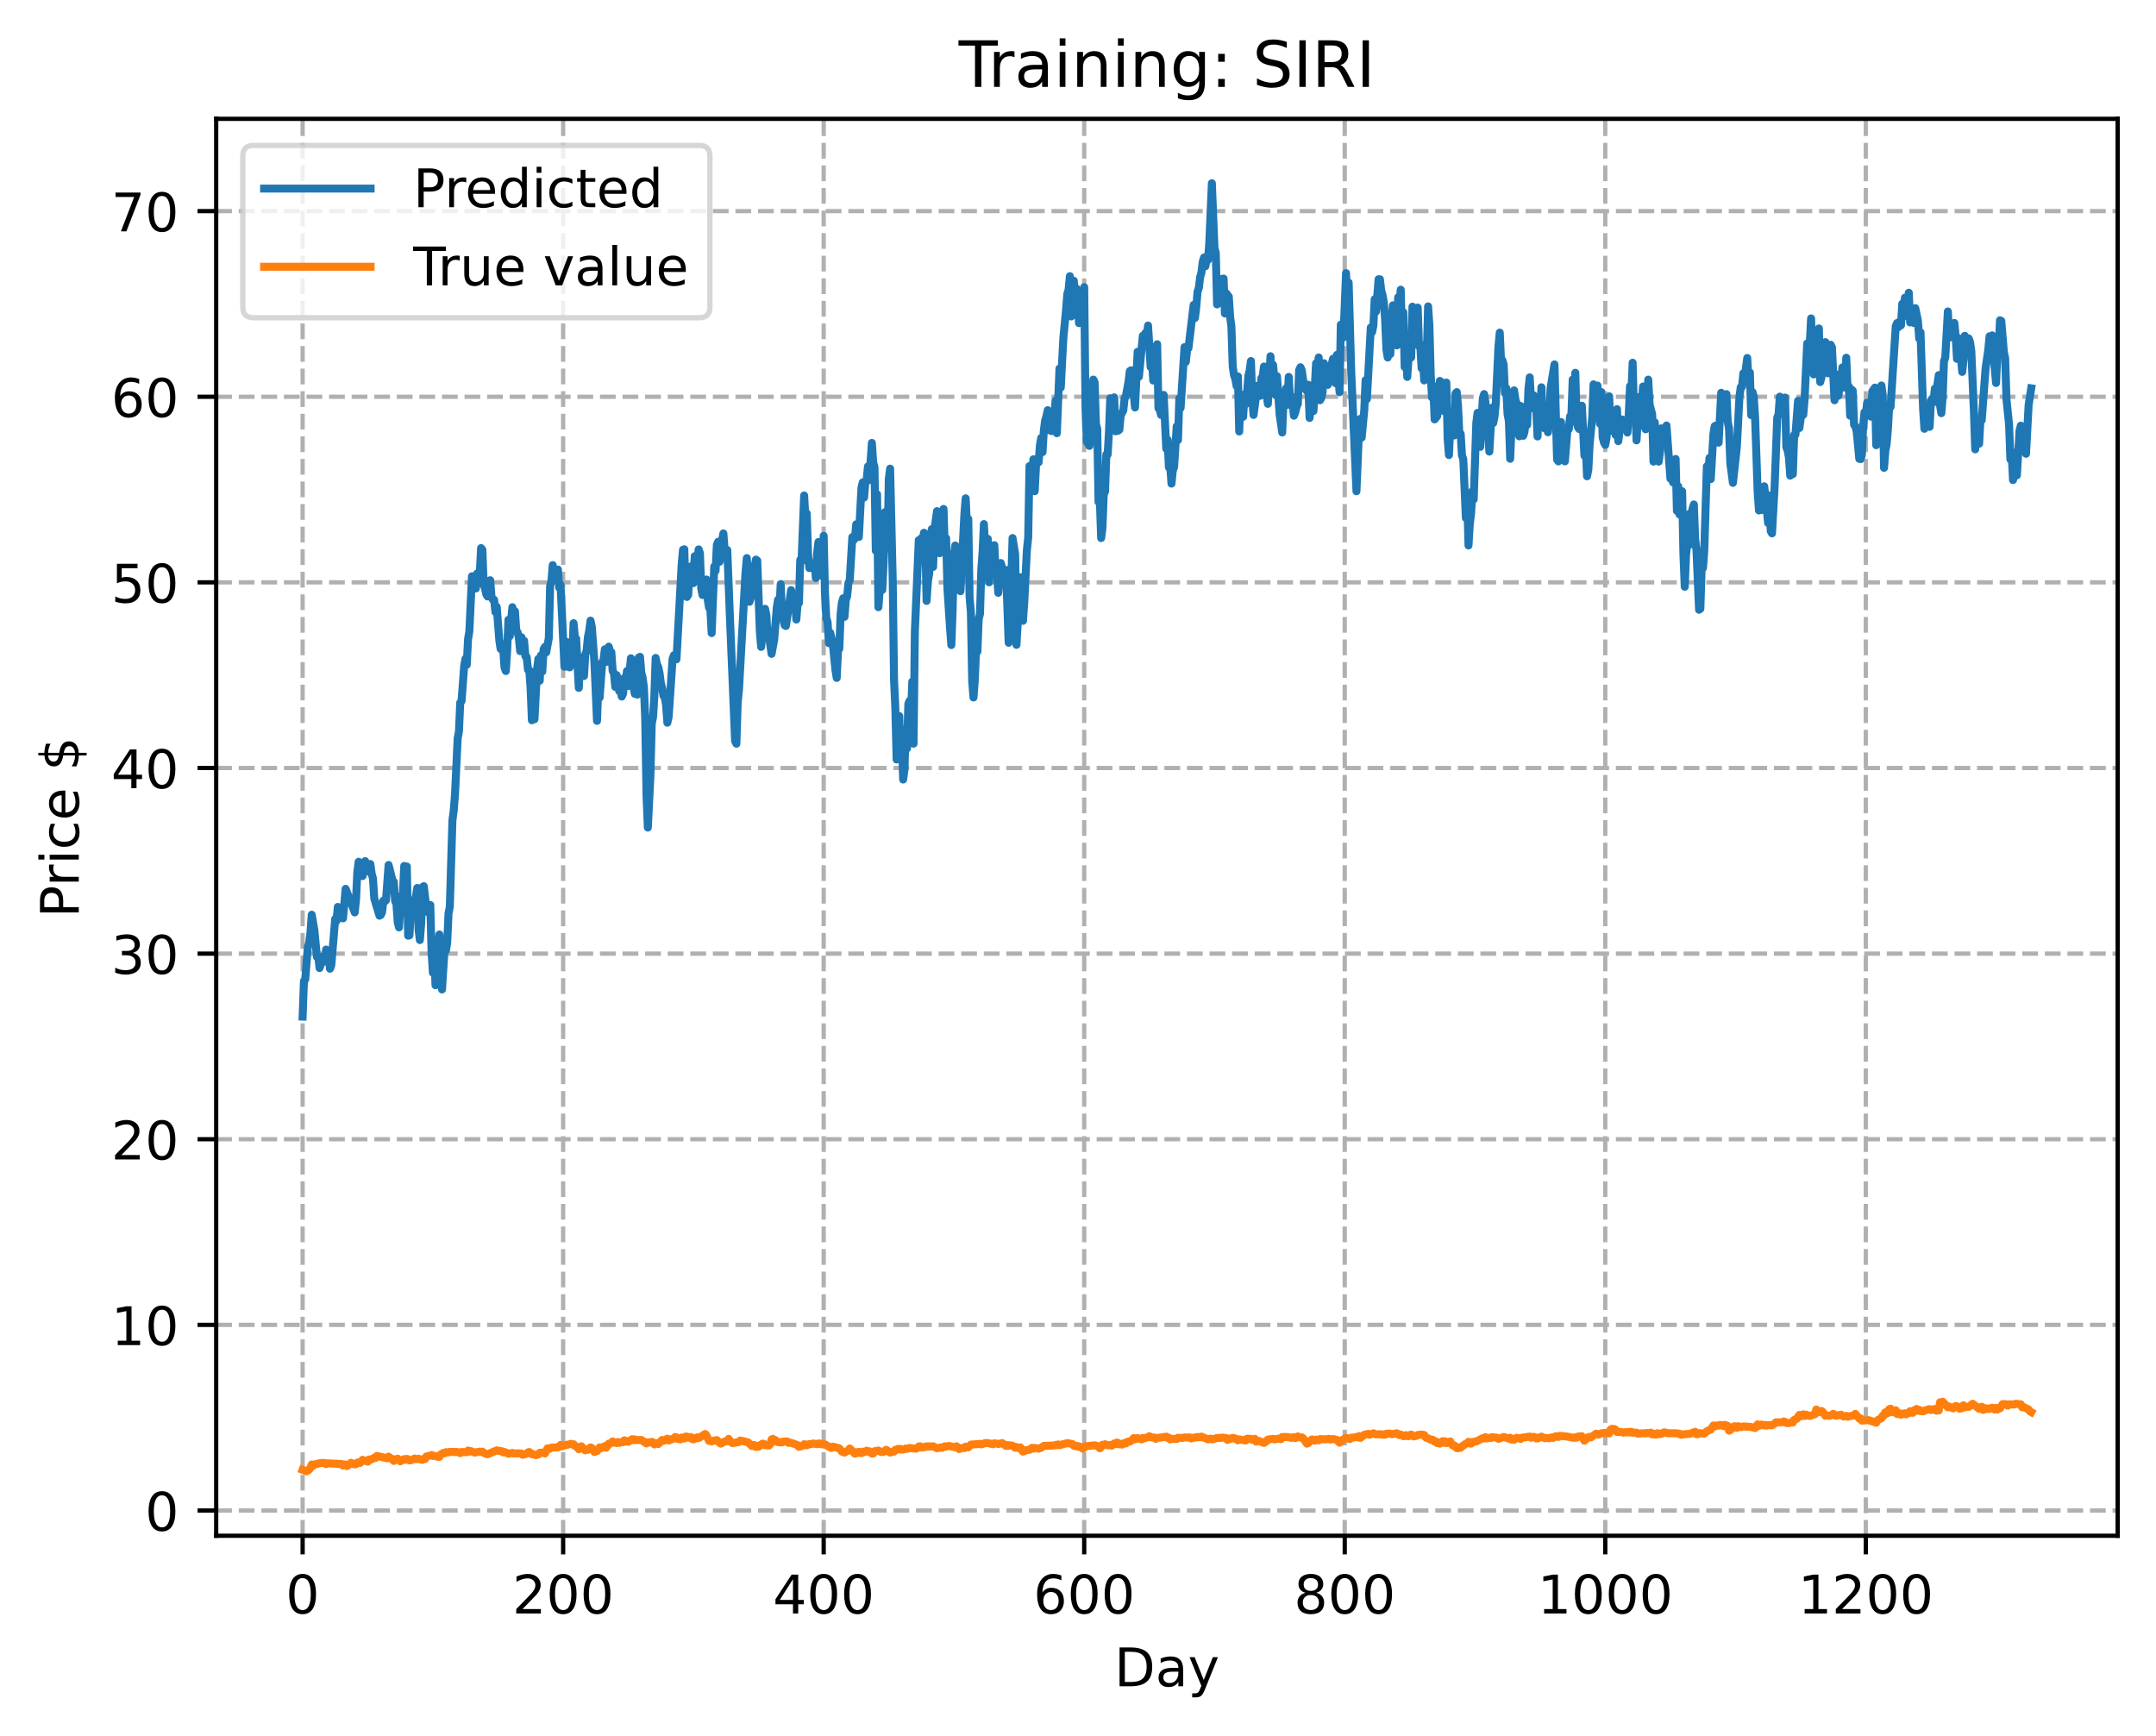 <?xml version="1.0" encoding="utf-8" standalone="no"?>
<!DOCTYPE svg PUBLIC "-//W3C//DTD SVG 1.1//EN"
  "http://www.w3.org/Graphics/SVG/1.1/DTD/svg11.dtd">
<!-- Created with matplotlib (https://matplotlib.org/) -->
<svg height="325.986pt" version="1.1" viewBox="0 0 404.923 325.986" width="404.923pt" xmlns="http://www.w3.org/2000/svg" xmlns:xlink="http://www.w3.org/1999/xlink">
 <defs>
  <style type="text/css">
*{stroke-linecap:butt;stroke-linejoin:round;}
  </style>
 </defs>
 <g id="figure_1">
  <g id="patch_1">
   <path d="M 0 325.986 
L 404.923 325.986 
L 404.923 0 
L 0 0 
z
" style="fill:#ffffff;"/>
  </g>
  <g id="axes_1">
   <g id="patch_2">
    <path d="M 40.603 288.43 
L 397.723 288.43 
L 397.723 22.318 
L 40.603 22.318 
z
" style="fill:#ffffff;"/>
   </g>
   <g id="matplotlib.axis_1">
    <g id="xtick_1">
     <g id="line2d_1">
      <path clip-path="url(#p78530476d0)" d="M 56.836 288.43 
L 56.836 22.318 
" style="fill:none;stroke:#b0b0b0;stroke-dasharray:2.96,1.28;stroke-dashoffset:0;stroke-width:0.8;"/>
     </g>
     <g id="line2d_2">
      <defs>
       <path d="M 0 0 
L 0 3.5 
" id="mfc0f50a85c" style="stroke:#000000;stroke-width:0.8;"/>
      </defs>
      <g>
       <use style="stroke:#000000;stroke-width:0.8;" x="56.836" xlink:href="#mfc0f50a85c" y="288.43"/>
      </g>
     </g>
     <g id="text_1">
      <!-- 0 -->
      <defs>
       <path d="M 31.781 66.406 
Q 24.172 66.406 20.328 58.906 
Q 16.5 51.422 16.5 36.375 
Q 16.5 21.391 20.328 13.891 
Q 24.172 6.391 31.781 6.391 
Q 39.453 6.391 43.281 13.891 
Q 47.125 21.391 47.125 36.375 
Q 47.125 51.422 43.281 58.906 
Q 39.453 66.406 31.781 66.406 
z
M 31.781 74.219 
Q 44.047 74.219 50.516 64.516 
Q 56.984 54.828 56.984 36.375 
Q 56.984 17.969 50.516 8.266 
Q 44.047 -1.422 31.781 -1.422 
Q 19.531 -1.422 13.062 8.266 
Q 6.594 17.969 6.594 36.375 
Q 6.594 54.828 13.062 64.516 
Q 19.531 74.219 31.781 74.219 
z
" id="DejaVuSans-48"/>
      </defs>
      <g transform="translate(53.655 303.029)scale(0.1 -0.1)">
       <use xlink:href="#DejaVuSans-48"/>
      </g>
     </g>
    </g>
    <g id="xtick_2">
     <g id="line2d_3">
      <path clip-path="url(#p78530476d0)" d="M 105.766 288.43 
L 105.766 22.318 
" style="fill:none;stroke:#b0b0b0;stroke-dasharray:2.96,1.28;stroke-dashoffset:0;stroke-width:0.8;"/>
     </g>
     <g id="line2d_4">
      <g>
       <use style="stroke:#000000;stroke-width:0.8;" x="105.766" xlink:href="#mfc0f50a85c" y="288.43"/>
      </g>
     </g>
     <g id="text_2">
      <!-- 200 -->
      <defs>
       <path d="M 19.188 8.297 
L 53.609 8.297 
L 53.609 0 
L 7.328 0 
L 7.328 8.297 
Q 12.938 14.109 22.625 23.891 
Q 32.328 33.688 34.812 36.531 
Q 39.547 41.844 41.422 45.531 
Q 43.312 49.219 43.312 52.781 
Q 43.312 58.594 39.234 62.25 
Q 35.156 65.922 28.609 65.922 
Q 23.969 65.922 18.812 64.312 
Q 13.672 62.703 7.812 59.422 
L 7.812 69.391 
Q 13.766 71.781 18.938 73 
Q 24.125 74.219 28.422 74.219 
Q 39.75 74.219 46.484 68.547 
Q 53.219 62.891 53.219 53.422 
Q 53.219 48.922 51.531 44.891 
Q 49.859 40.875 45.406 35.406 
Q 44.188 33.984 37.641 27.219 
Q 31.109 20.453 19.188 8.297 
z
" id="DejaVuSans-50"/>
      </defs>
      <g transform="translate(96.223 303.029)scale(0.1 -0.1)">
       <use xlink:href="#DejaVuSans-50"/>
       <use x="63.623" xlink:href="#DejaVuSans-48"/>
       <use x="127.246" xlink:href="#DejaVuSans-48"/>
      </g>
     </g>
    </g>
    <g id="xtick_3">
     <g id="line2d_5">
      <path clip-path="url(#p78530476d0)" d="M 154.697 288.43 
L 154.697 22.318 
" style="fill:none;stroke:#b0b0b0;stroke-dasharray:2.96,1.28;stroke-dashoffset:0;stroke-width:0.8;"/>
     </g>
     <g id="line2d_6">
      <g>
       <use style="stroke:#000000;stroke-width:0.8;" x="154.697" xlink:href="#mfc0f50a85c" y="288.43"/>
      </g>
     </g>
     <g id="text_3">
      <!-- 400 -->
      <defs>
       <path d="M 37.797 64.312 
L 12.891 25.391 
L 37.797 25.391 
z
M 35.203 72.906 
L 47.609 72.906 
L 47.609 25.391 
L 58.016 25.391 
L 58.016 17.188 
L 47.609 17.188 
L 47.609 0 
L 37.797 0 
L 37.797 17.188 
L 4.891 17.188 
L 4.891 26.703 
z
" id="DejaVuSans-52"/>
      </defs>
      <g transform="translate(145.153 303.029)scale(0.1 -0.1)">
       <use xlink:href="#DejaVuSans-52"/>
       <use x="63.623" xlink:href="#DejaVuSans-48"/>
       <use x="127.246" xlink:href="#DejaVuSans-48"/>
      </g>
     </g>
    </g>
    <g id="xtick_4">
     <g id="line2d_7">
      <path clip-path="url(#p78530476d0)" d="M 203.628 288.43 
L 203.628 22.318 
" style="fill:none;stroke:#b0b0b0;stroke-dasharray:2.96,1.28;stroke-dashoffset:0;stroke-width:0.8;"/>
     </g>
     <g id="line2d_8">
      <g>
       <use style="stroke:#000000;stroke-width:0.8;" x="203.628" xlink:href="#mfc0f50a85c" y="288.43"/>
      </g>
     </g>
     <g id="text_4">
      <!-- 600 -->
      <defs>
       <path d="M 33.016 40.375 
Q 26.375 40.375 22.484 35.828 
Q 18.609 31.297 18.609 23.391 
Q 18.609 15.531 22.484 10.953 
Q 26.375 6.391 33.016 6.391 
Q 39.656 6.391 43.531 10.953 
Q 47.406 15.531 47.406 23.391 
Q 47.406 31.297 43.531 35.828 
Q 39.656 40.375 33.016 40.375 
z
M 52.594 71.297 
L 52.594 62.312 
Q 48.875 64.062 45.094 64.984 
Q 41.312 65.922 37.594 65.922 
Q 27.828 65.922 22.672 59.328 
Q 17.531 52.734 16.797 39.406 
Q 19.672 43.656 24.016 45.922 
Q 28.375 48.188 33.594 48.188 
Q 44.578 48.188 50.953 41.516 
Q 57.328 34.859 57.328 23.391 
Q 57.328 12.156 50.688 5.359 
Q 44.047 -1.422 33.016 -1.422 
Q 20.359 -1.422 13.672 8.266 
Q 6.984 17.969 6.984 36.375 
Q 6.984 53.656 15.188 63.938 
Q 23.391 74.219 37.203 74.219 
Q 40.922 74.219 44.703 73.484 
Q 48.484 72.75 52.594 71.297 
z
" id="DejaVuSans-54"/>
      </defs>
      <g transform="translate(194.084 303.029)scale(0.1 -0.1)">
       <use xlink:href="#DejaVuSans-54"/>
       <use x="63.623" xlink:href="#DejaVuSans-48"/>
       <use x="127.246" xlink:href="#DejaVuSans-48"/>
      </g>
     </g>
    </g>
    <g id="xtick_5">
     <g id="line2d_9">
      <path clip-path="url(#p78530476d0)" d="M 252.558 288.43 
L 252.558 22.318 
" style="fill:none;stroke:#b0b0b0;stroke-dasharray:2.96,1.28;stroke-dashoffset:0;stroke-width:0.8;"/>
     </g>
     <g id="line2d_10">
      <g>
       <use style="stroke:#000000;stroke-width:0.8;" x="252.558" xlink:href="#mfc0f50a85c" y="288.43"/>
      </g>
     </g>
     <g id="text_5">
      <!-- 800 -->
      <defs>
       <path d="M 31.781 34.625 
Q 24.75 34.625 20.719 30.859 
Q 16.703 27.094 16.703 20.516 
Q 16.703 13.922 20.719 10.156 
Q 24.75 6.391 31.781 6.391 
Q 38.812 6.391 42.859 10.172 
Q 46.922 13.969 46.922 20.516 
Q 46.922 27.094 42.891 30.859 
Q 38.875 34.625 31.781 34.625 
z
M 21.922 38.812 
Q 15.578 40.375 12.031 44.719 
Q 8.5 49.078 8.5 55.328 
Q 8.5 64.062 14.719 69.141 
Q 20.953 74.219 31.781 74.219 
Q 42.672 74.219 48.875 69.141 
Q 55.078 64.062 55.078 55.328 
Q 55.078 49.078 51.531 44.719 
Q 48 40.375 41.703 38.812 
Q 48.828 37.156 52.797 32.312 
Q 56.781 27.484 56.781 20.516 
Q 56.781 9.906 50.312 4.234 
Q 43.844 -1.422 31.781 -1.422 
Q 19.734 -1.422 13.25 4.234 
Q 6.781 9.906 6.781 20.516 
Q 6.781 27.484 10.781 32.312 
Q 14.797 37.156 21.922 38.812 
z
M 18.312 54.391 
Q 18.312 48.734 21.844 45.562 
Q 25.391 42.391 31.781 42.391 
Q 38.141 42.391 41.719 45.562 
Q 45.312 48.734 45.312 54.391 
Q 45.312 60.062 41.719 63.234 
Q 38.141 66.406 31.781 66.406 
Q 25.391 66.406 21.844 63.234 
Q 18.312 60.062 18.312 54.391 
z
" id="DejaVuSans-56"/>
      </defs>
      <g transform="translate(243.015 303.029)scale(0.1 -0.1)">
       <use xlink:href="#DejaVuSans-56"/>
       <use x="63.623" xlink:href="#DejaVuSans-48"/>
       <use x="127.246" xlink:href="#DejaVuSans-48"/>
      </g>
     </g>
    </g>
    <g id="xtick_6">
     <g id="line2d_11">
      <path clip-path="url(#p78530476d0)" d="M 301.489 288.43 
L 301.489 22.318 
" style="fill:none;stroke:#b0b0b0;stroke-dasharray:2.96,1.28;stroke-dashoffset:0;stroke-width:0.8;"/>
     </g>
     <g id="line2d_12">
      <g>
       <use style="stroke:#000000;stroke-width:0.8;" x="301.489" xlink:href="#mfc0f50a85c" y="288.43"/>
      </g>
     </g>
     <g id="text_6">
      <!-- 1000 -->
      <defs>
       <path d="M 12.406 8.297 
L 28.516 8.297 
L 28.516 63.922 
L 10.984 60.406 
L 10.984 69.391 
L 28.422 72.906 
L 38.281 72.906 
L 38.281 8.297 
L 54.391 8.297 
L 54.391 0 
L 12.406 0 
z
" id="DejaVuSans-49"/>
      </defs>
      <g transform="translate(288.764 303.029)scale(0.1 -0.1)">
       <use xlink:href="#DejaVuSans-49"/>
       <use x="63.623" xlink:href="#DejaVuSans-48"/>
       <use x="127.246" xlink:href="#DejaVuSans-48"/>
       <use x="190.869" xlink:href="#DejaVuSans-48"/>
      </g>
     </g>
    </g>
    <g id="xtick_7">
     <g id="line2d_13">
      <path clip-path="url(#p78530476d0)" d="M 350.419 288.43 
L 350.419 22.318 
" style="fill:none;stroke:#b0b0b0;stroke-dasharray:2.96,1.28;stroke-dashoffset:0;stroke-width:0.8;"/>
     </g>
     <g id="line2d_14">
      <g>
       <use style="stroke:#000000;stroke-width:0.8;" x="350.419" xlink:href="#mfc0f50a85c" y="288.43"/>
      </g>
     </g>
     <g id="text_7">
      <!-- 1200 -->
      <g transform="translate(337.694 303.029)scale(0.1 -0.1)">
       <use xlink:href="#DejaVuSans-49"/>
       <use x="63.623" xlink:href="#DejaVuSans-50"/>
       <use x="127.246" xlink:href="#DejaVuSans-48"/>
       <use x="190.869" xlink:href="#DejaVuSans-48"/>
      </g>
     </g>
    </g>
    <g id="text_8">
     <!-- Day -->
     <defs>
      <path d="M 19.672 64.797 
L 19.672 8.109 
L 31.594 8.109 
Q 46.688 8.109 53.688 14.938 
Q 60.688 21.781 60.688 36.531 
Q 60.688 51.172 53.688 57.984 
Q 46.688 64.797 31.594 64.797 
z
M 9.812 72.906 
L 30.078 72.906 
Q 51.266 72.906 61.172 64.094 
Q 71.094 55.281 71.094 36.531 
Q 71.094 17.672 61.125 8.828 
Q 51.172 0 30.078 0 
L 9.812 0 
z
" id="DejaVuSans-68"/>
      <path d="M 34.281 27.484 
Q 23.391 27.484 19.188 25 
Q 14.984 22.516 14.984 16.5 
Q 14.984 11.719 18.141 8.906 
Q 21.297 6.109 26.703 6.109 
Q 34.188 6.109 38.703 11.406 
Q 43.219 16.703 43.219 25.484 
L 43.219 27.484 
z
M 52.203 31.203 
L 52.203 0 
L 43.219 0 
L 43.219 8.297 
Q 40.141 3.328 35.547 0.953 
Q 30.953 -1.422 24.312 -1.422 
Q 15.922 -1.422 10.953 3.297 
Q 6 8.016 6 15.922 
Q 6 25.141 12.172 29.828 
Q 18.359 34.516 30.609 34.516 
L 43.219 34.516 
L 43.219 35.406 
Q 43.219 41.609 39.141 45 
Q 35.062 48.391 27.688 48.391 
Q 23 48.391 18.547 47.266 
Q 14.109 46.141 10.016 43.891 
L 10.016 52.203 
Q 14.938 54.109 19.578 55.047 
Q 24.219 56 28.609 56 
Q 40.484 56 46.344 49.844 
Q 52.203 43.703 52.203 31.203 
z
" id="DejaVuSans-97"/>
      <path d="M 32.172 -5.078 
Q 28.375 -14.844 24.75 -17.812 
Q 21.141 -20.797 15.094 -20.797 
L 7.906 -20.797 
L 7.906 -13.281 
L 13.188 -13.281 
Q 16.891 -13.281 18.938 -11.516 
Q 21 -9.766 23.484 -3.219 
L 25.094 0.875 
L 2.984 54.688 
L 12.5 54.688 
L 29.594 11.922 
L 46.688 54.688 
L 56.203 54.688 
z
" id="DejaVuSans-121"/>
     </defs>
     <g transform="translate(209.29 316.707)scale(0.1 -0.1)">
      <use xlink:href="#DejaVuSans-68"/>
      <use x="77.002" xlink:href="#DejaVuSans-97"/>
      <use x="138.281" xlink:href="#DejaVuSans-121"/>
     </g>
    </g>
   </g>
   <g id="matplotlib.axis_2">
    <g id="ytick_1">
     <g id="line2d_15">
      <path clip-path="url(#p78530476d0)" d="M 40.603 283.69 
L 397.723 283.69 
" style="fill:none;stroke:#b0b0b0;stroke-dasharray:2.96,1.28;stroke-dashoffset:0;stroke-width:0.8;"/>
     </g>
     <g id="line2d_16">
      <defs>
       <path d="M 0 0 
L -3.5 0 
" id="m4701d3e754" style="stroke:#000000;stroke-width:0.8;"/>
      </defs>
      <g>
       <use style="stroke:#000000;stroke-width:0.8;" x="40.603" xlink:href="#m4701d3e754" y="283.69"/>
      </g>
     </g>
     <g id="text_9">
      <!-- 0 -->
      <g transform="translate(27.241 287.489)scale(0.1 -0.1)">
       <use xlink:href="#DejaVuSans-48"/>
      </g>
     </g>
    </g>
    <g id="ytick_2">
     <g id="line2d_17">
      <path clip-path="url(#p78530476d0)" d="M 40.603 248.827 
L 397.723 248.827 
" style="fill:none;stroke:#b0b0b0;stroke-dasharray:2.96,1.28;stroke-dashoffset:0;stroke-width:0.8;"/>
     </g>
     <g id="line2d_18">
      <g>
       <use style="stroke:#000000;stroke-width:0.8;" x="40.603" xlink:href="#m4701d3e754" y="248.827"/>
      </g>
     </g>
     <g id="text_10">
      <!-- 10 -->
      <g transform="translate(20.878 252.627)scale(0.1 -0.1)">
       <use xlink:href="#DejaVuSans-49"/>
       <use x="63.623" xlink:href="#DejaVuSans-48"/>
      </g>
     </g>
    </g>
    <g id="ytick_3">
     <g id="line2d_19">
      <path clip-path="url(#p78530476d0)" d="M 40.603 213.965 
L 397.723 213.965 
" style="fill:none;stroke:#b0b0b0;stroke-dasharray:2.96,1.28;stroke-dashoffset:0;stroke-width:0.8;"/>
     </g>
     <g id="line2d_20">
      <g>
       <use style="stroke:#000000;stroke-width:0.8;" x="40.603" xlink:href="#m4701d3e754" y="213.965"/>
      </g>
     </g>
     <g id="text_11">
      <!-- 20 -->
      <g transform="translate(20.878 217.764)scale(0.1 -0.1)">
       <use xlink:href="#DejaVuSans-50"/>
       <use x="63.623" xlink:href="#DejaVuSans-48"/>
      </g>
     </g>
    </g>
    <g id="ytick_4">
     <g id="line2d_21">
      <path clip-path="url(#p78530476d0)" d="M 40.603 179.102 
L 397.723 179.102 
" style="fill:none;stroke:#b0b0b0;stroke-dasharray:2.96,1.28;stroke-dashoffset:0;stroke-width:0.8;"/>
     </g>
     <g id="line2d_22">
      <g>
       <use style="stroke:#000000;stroke-width:0.8;" x="40.603" xlink:href="#m4701d3e754" y="179.102"/>
      </g>
     </g>
     <g id="text_12">
      <!-- 30 -->
      <defs>
       <path d="M 40.578 39.312 
Q 47.656 37.797 51.625 33 
Q 55.609 28.219 55.609 21.188 
Q 55.609 10.406 48.188 4.484 
Q 40.766 -1.422 27.094 -1.422 
Q 22.516 -1.422 17.656 -0.516 
Q 12.797 0.391 7.625 2.203 
L 7.625 11.719 
Q 11.719 9.328 16.594 8.109 
Q 21.484 6.891 26.812 6.891 
Q 36.078 6.891 40.938 10.547 
Q 45.797 14.203 45.797 21.188 
Q 45.797 27.641 41.281 31.266 
Q 36.766 34.906 28.719 34.906 
L 20.219 34.906 
L 20.219 43.016 
L 29.109 43.016 
Q 36.375 43.016 40.234 45.922 
Q 44.094 48.828 44.094 54.297 
Q 44.094 59.906 40.109 62.906 
Q 36.141 65.922 28.719 65.922 
Q 24.656 65.922 20.016 65.031 
Q 15.375 64.156 9.812 62.312 
L 9.812 71.094 
Q 15.438 72.656 20.344 73.438 
Q 25.25 74.219 29.594 74.219 
Q 40.828 74.219 47.359 69.109 
Q 53.906 64.016 53.906 55.328 
Q 53.906 49.266 50.438 45.094 
Q 46.969 40.922 40.578 39.312 
z
" id="DejaVuSans-51"/>
      </defs>
      <g transform="translate(20.878 182.901)scale(0.1 -0.1)">
       <use xlink:href="#DejaVuSans-51"/>
       <use x="63.623" xlink:href="#DejaVuSans-48"/>
      </g>
     </g>
    </g>
    <g id="ytick_5">
     <g id="line2d_23">
      <path clip-path="url(#p78530476d0)" d="M 40.603 144.239 
L 397.723 144.239 
" style="fill:none;stroke:#b0b0b0;stroke-dasharray:2.96,1.28;stroke-dashoffset:0;stroke-width:0.8;"/>
     </g>
     <g id="line2d_24">
      <g>
       <use style="stroke:#000000;stroke-width:0.8;" x="40.603" xlink:href="#m4701d3e754" y="144.239"/>
      </g>
     </g>
     <g id="text_13">
      <!-- 40 -->
      <g transform="translate(20.878 148.038)scale(0.1 -0.1)">
       <use xlink:href="#DejaVuSans-52"/>
       <use x="63.623" xlink:href="#DejaVuSans-48"/>
      </g>
     </g>
    </g>
    <g id="ytick_6">
     <g id="line2d_25">
      <path clip-path="url(#p78530476d0)" d="M 40.603 109.376 
L 397.723 109.376 
" style="fill:none;stroke:#b0b0b0;stroke-dasharray:2.96,1.28;stroke-dashoffset:0;stroke-width:0.8;"/>
     </g>
     <g id="line2d_26">
      <g>
       <use style="stroke:#000000;stroke-width:0.8;" x="40.603" xlink:href="#m4701d3e754" y="109.376"/>
      </g>
     </g>
     <g id="text_14">
      <!-- 50 -->
      <defs>
       <path d="M 10.797 72.906 
L 49.516 72.906 
L 49.516 64.594 
L 19.828 64.594 
L 19.828 46.734 
Q 21.969 47.469 24.109 47.828 
Q 26.266 48.188 28.422 48.188 
Q 40.625 48.188 47.75 41.5 
Q 54.891 34.812 54.891 23.391 
Q 54.891 11.625 47.562 5.094 
Q 40.234 -1.422 26.906 -1.422 
Q 22.312 -1.422 17.547 -0.641 
Q 12.797 0.141 7.719 1.703 
L 7.719 11.625 
Q 12.109 9.234 16.797 8.062 
Q 21.484 6.891 26.703 6.891 
Q 35.156 6.891 40.078 11.328 
Q 45.016 15.766 45.016 23.391 
Q 45.016 31 40.078 35.438 
Q 35.156 39.891 26.703 39.891 
Q 22.75 39.891 18.812 39.016 
Q 14.891 38.141 10.797 36.281 
z
" id="DejaVuSans-53"/>
      </defs>
      <g transform="translate(20.878 113.176)scale(0.1 -0.1)">
       <use xlink:href="#DejaVuSans-53"/>
       <use x="63.623" xlink:href="#DejaVuSans-48"/>
      </g>
     </g>
    </g>
    <g id="ytick_7">
     <g id="line2d_27">
      <path clip-path="url(#p78530476d0)" d="M 40.603 74.514 
L 397.723 74.514 
" style="fill:none;stroke:#b0b0b0;stroke-dasharray:2.96,1.28;stroke-dashoffset:0;stroke-width:0.8;"/>
     </g>
     <g id="line2d_28">
      <g>
       <use style="stroke:#000000;stroke-width:0.8;" x="40.603" xlink:href="#m4701d3e754" y="74.514"/>
      </g>
     </g>
     <g id="text_15">
      <!-- 60 -->
      <g transform="translate(20.878 78.313)scale(0.1 -0.1)">
       <use xlink:href="#DejaVuSans-54"/>
       <use x="63.623" xlink:href="#DejaVuSans-48"/>
      </g>
     </g>
    </g>
    <g id="ytick_8">
     <g id="line2d_29">
      <path clip-path="url(#p78530476d0)" d="M 40.603 39.651 
L 397.723 39.651 
" style="fill:none;stroke:#b0b0b0;stroke-dasharray:2.96,1.28;stroke-dashoffset:0;stroke-width:0.8;"/>
     </g>
     <g id="line2d_30">
      <g>
       <use style="stroke:#000000;stroke-width:0.8;" x="40.603" xlink:href="#m4701d3e754" y="39.651"/>
      </g>
     </g>
     <g id="text_16">
      <!-- 70 -->
      <defs>
       <path d="M 8.203 72.906 
L 55.078 72.906 
L 55.078 68.703 
L 28.609 0 
L 18.312 0 
L 43.219 64.594 
L 8.203 64.594 
z
" id="DejaVuSans-55"/>
      </defs>
      <g transform="translate(20.878 43.45)scale(0.1 -0.1)">
       <use xlink:href="#DejaVuSans-55"/>
       <use x="63.623" xlink:href="#DejaVuSans-48"/>
      </g>
     </g>
    </g>
    <g id="text_17">
     <!-- Price $ -->
     <defs>
      <path d="M 19.672 64.797 
L 19.672 37.406 
L 32.078 37.406 
Q 38.969 37.406 42.719 40.969 
Q 46.484 44.531 46.484 51.125 
Q 46.484 57.672 42.719 61.234 
Q 38.969 64.797 32.078 64.797 
z
M 9.812 72.906 
L 32.078 72.906 
Q 44.344 72.906 50.609 67.359 
Q 56.891 61.812 56.891 51.125 
Q 56.891 40.328 50.609 34.812 
Q 44.344 29.297 32.078 29.297 
L 19.672 29.297 
L 19.672 0 
L 9.812 0 
z
" id="DejaVuSans-80"/>
      <path d="M 41.109 46.297 
Q 39.594 47.172 37.812 47.578 
Q 36.031 48 33.891 48 
Q 26.266 48 22.188 43.047 
Q 18.109 38.094 18.109 28.812 
L 18.109 0 
L 9.078 0 
L 9.078 54.688 
L 18.109 54.688 
L 18.109 46.188 
Q 20.953 51.172 25.484 53.578 
Q 30.031 56 36.531 56 
Q 37.453 56 38.578 55.875 
Q 39.703 55.766 41.062 55.516 
z
" id="DejaVuSans-114"/>
      <path d="M 9.422 54.688 
L 18.406 54.688 
L 18.406 0 
L 9.422 0 
z
M 9.422 75.984 
L 18.406 75.984 
L 18.406 64.594 
L 9.422 64.594 
z
" id="DejaVuSans-105"/>
      <path d="M 48.781 52.594 
L 48.781 44.188 
Q 44.969 46.297 41.141 47.344 
Q 37.312 48.391 33.406 48.391 
Q 24.656 48.391 19.812 42.844 
Q 14.984 37.312 14.984 27.297 
Q 14.984 17.281 19.812 11.734 
Q 24.656 6.203 33.406 6.203 
Q 37.312 6.203 41.141 7.25 
Q 44.969 8.297 48.781 10.406 
L 48.781 2.094 
Q 45.016 0.344 40.984 -0.531 
Q 36.969 -1.422 32.422 -1.422 
Q 20.062 -1.422 12.781 6.344 
Q 5.516 14.109 5.516 27.297 
Q 5.516 40.672 12.859 48.328 
Q 20.219 56 33.016 56 
Q 37.156 56 41.109 55.141 
Q 45.062 54.297 48.781 52.594 
z
" id="DejaVuSans-99"/>
      <path d="M 56.203 29.594 
L 56.203 25.203 
L 14.891 25.203 
Q 15.484 15.922 20.484 11.062 
Q 25.484 6.203 34.422 6.203 
Q 39.594 6.203 44.453 7.469 
Q 49.312 8.734 54.109 11.281 
L 54.109 2.781 
Q 49.266 0.734 44.188 -0.344 
Q 39.109 -1.422 33.891 -1.422 
Q 20.797 -1.422 13.156 6.188 
Q 5.516 13.812 5.516 26.812 
Q 5.516 40.234 12.766 48.109 
Q 20.016 56 32.328 56 
Q 43.359 56 49.781 48.891 
Q 56.203 41.797 56.203 29.594 
z
M 47.219 32.234 
Q 47.125 39.594 43.094 43.984 
Q 39.062 48.391 32.422 48.391 
Q 24.906 48.391 20.391 44.141 
Q 15.875 39.891 15.188 32.172 
z
" id="DejaVuSans-101"/>
      <path id="DejaVuSans-32"/>
      <path d="M 33.797 -14.703 
L 28.906 -14.703 
L 28.859 0 
Q 23.734 0.094 18.609 1.188 
Q 13.484 2.297 8.297 4.5 
L 8.297 13.281 
Q 13.281 10.156 18.375 8.562 
Q 23.484 6.984 28.906 6.938 
L 28.906 29.203 
Q 18.109 30.953 13.203 35.156 
Q 8.297 39.359 8.297 46.688 
Q 8.297 54.641 13.625 59.219 
Q 18.953 63.812 28.906 64.5 
L 28.906 75.984 
L 33.797 75.984 
L 33.797 64.656 
Q 38.328 64.453 42.578 63.688 
Q 46.828 62.938 50.875 61.625 
L 50.875 53.078 
Q 46.828 55.125 42.547 56.25 
Q 38.281 57.375 33.797 57.562 
L 33.797 36.719 
Q 44.875 35.016 50.094 30.609 
Q 55.328 26.219 55.328 18.609 
Q 55.328 10.359 49.781 5.594 
Q 44.234 0.828 33.797 0.094 
z
M 28.906 37.594 
L 28.906 57.625 
Q 23.25 56.984 20.266 54.391 
Q 17.281 51.812 17.281 47.516 
Q 17.281 43.312 20.031 40.969 
Q 22.797 38.625 28.906 37.594 
z
M 33.797 28.219 
L 33.797 7.078 
Q 39.984 7.906 43.141 10.594 
Q 46.297 13.281 46.297 17.672 
Q 46.297 21.969 43.281 24.5 
Q 40.281 27.047 33.797 28.219 
z
" id="DejaVuSans-36"/>
     </defs>
     <g transform="translate(14.798 172.342)rotate(-90)scale(0.1 -0.1)">
      <use xlink:href="#DejaVuSans-80"/>
      <use x="58.553" xlink:href="#DejaVuSans-114"/>
      <use x="99.666" xlink:href="#DejaVuSans-105"/>
      <use x="127.449" xlink:href="#DejaVuSans-99"/>
      <use x="182.43" xlink:href="#DejaVuSans-101"/>
      <use x="243.953" xlink:href="#DejaVuSans-32"/>
      <use x="275.74" xlink:href="#DejaVuSans-36"/>
     </g>
    </g>
   </g>
   <g id="line2d_31">
    <path clip-path="url(#p78530476d0)" d="M 56.836 190.936 
L 57.081 184.318 
L 57.325 183.955 
L 57.814 177.843 
L 58.059 177.118 
L 58.304 175.191 
L 58.548 171.8 
L 59.038 174.664 
L 59.527 179.736 
L 59.772 179.594 
L 60.016 181.816 
L 60.261 181.1 
L 60.506 179.733 
L 60.995 180.579 
L 61.24 178.344 
L 61.729 179.328 
L 61.974 181.941 
L 62.218 181.308 
L 62.952 172.595 
L 63.197 172.977 
L 63.441 170.333 
L 63.686 171.485 
L 63.931 171.517 
L 64.42 172.483 
L 64.909 166.941 
L 66.133 170.056 
L 66.622 171.364 
L 66.867 168.944 
L 67.111 163.788 
L 67.356 161.856 
L 67.601 162.452 
L 68.09 164.535 
L 68.579 161.729 
L 68.824 162.866 
L 69.313 163.726 
L 69.558 162.274 
L 69.802 164.074 
L 70.047 164.991 
L 70.292 168.743 
L 71.27 171.983 
L 71.515 171.843 
L 71.76 171.31 
L 72.004 169.154 
L 72.249 169.305 
L 72.494 169.089 
L 72.983 162.458 
L 73.717 165.376 
L 73.962 165.602 
L 74.206 169.222 
L 74.451 169.726 
L 74.696 173.197 
L 74.94 174.177 
L 75.185 170.193 
L 75.429 168.246 
L 75.674 167.823 
L 75.919 162.636 
L 76.163 163.684 
L 76.408 162.742 
L 76.653 175.734 
L 76.897 175.681 
L 77.142 171.188 
L 77.387 169.94 
L 77.631 169.676 
L 78.121 168.333 
L 78.365 166.77 
L 78.61 174.587 
L 78.855 176.553 
L 79.099 173.477 
L 79.344 166.604 
L 79.589 166.438 
L 80.078 170.539 
L 80.323 171.198 
L 80.567 171.477 
L 80.812 169.974 
L 81.056 178.871 
L 81.301 182.694 
L 81.546 178.149 
L 81.79 185.044 
L 82.524 175.509 
L 82.769 182.873 
L 83.014 185.832 
L 83.503 178.155 
L 83.748 178.508 
L 83.992 177.059 
L 84.237 171.555 
L 84.482 170.308 
L 84.971 154.038 
L 85.216 152.216 
L 85.46 149.126 
L 85.95 138.718 
L 86.194 137.381 
L 86.439 131.971 
L 86.684 131.677 
L 87.173 125.107 
L 87.417 123.722 
L 87.662 124.866 
L 87.907 120.032 
L 88.151 118.568 
L 88.641 108.229 
L 88.885 108.708 
L 89.13 109.898 
L 89.375 110.524 
L 89.619 107.701 
L 89.864 108.926 
L 90.109 107.767 
L 90.353 102.938 
L 90.598 103.25 
L 90.843 109.859 
L 91.087 110.45 
L 91.332 111.649 
L 91.577 112.02 
L 92.066 108.975 
L 92.311 112.151 
L 92.555 112.611 
L 92.8 112.649 
L 93.044 114.948 
L 93.289 113.969 
L 93.778 120.29 
L 94.023 121.878 
L 94.268 120.953 
L 94.512 121.993 
L 94.757 125.408 
L 95.002 126.026 
L 95.246 122.275 
L 95.491 116.412 
L 95.736 119.485 
L 96.225 114.045 
L 96.47 114.84 
L 96.714 114.816 
L 96.959 118.436 
L 97.204 118.734 
L 97.448 119.787 
L 97.693 122.291 
L 97.938 119.684 
L 98.182 120.762 
L 98.427 120.344 
L 98.672 123.241 
L 98.916 123.377 
L 99.161 125.782 
L 99.405 125.856 
L 99.65 129.221 
L 99.895 135.273 
L 100.139 134.665 
L 100.384 135.08 
L 100.873 125.583 
L 101.118 123.742 
L 101.363 127.854 
L 101.607 123.086 
L 101.852 126.122 
L 102.097 121.921 
L 102.341 121.487 
L 102.586 122.526 
L 103.075 119.838 
L 103.32 110.049 
L 103.565 109.183 
L 103.809 106.134 
L 104.054 107.954 
L 104.299 107.007 
L 104.543 107.762 
L 104.788 106.97 
L 105.032 110.378 
L 105.277 109.816 
L 106.011 125.219 
L 106.256 125.197 
L 106.5 120.596 
L 106.745 124.864 
L 106.99 125.342 
L 107.234 123.287 
L 107.479 123.469 
L 107.724 117.042 
L 107.968 119.706 
L 108.213 119.948 
L 108.702 129.198 
L 108.947 123.475 
L 109.192 126.074 
L 109.436 124.78 
L 109.681 126.966 
L 109.926 122.887 
L 110.17 122.237 
L 110.415 119.667 
L 110.66 118.489 
L 110.904 116.561 
L 111.149 117.726 
L 111.638 124.372 
L 112.127 135.395 
L 112.372 128.844 
L 112.617 131.027 
L 113.106 124.353 
L 113.351 124.001 
L 113.595 121.945 
L 113.84 124.321 
L 114.085 124.022 
L 114.329 121.448 
L 114.574 122.331 
L 114.819 122.488 
L 115.063 126.007 
L 115.308 126.459 
L 115.553 129.01 
L 115.797 126.787 
L 116.042 127.395 
L 116.287 129.784 
L 116.531 129.627 
L 116.776 130.821 
L 117.02 130.263 
L 117.265 127.319 
L 117.51 128.053 
L 117.754 126.02 
L 117.999 128.846 
L 118.488 123.633 
L 118.978 128.927 
L 119.222 130.318 
L 119.467 130.099 
L 119.712 130.462 
L 119.956 123.499 
L 120.201 123.36 
L 120.446 126.347 
L 120.69 127.261 
L 120.935 129.107 
L 121.18 134.955 
L 121.424 149.382 
L 121.669 155.427 
L 122.158 145.656 
L 122.403 135.931 
L 122.648 134.7 
L 122.892 130.805 
L 123.137 123.571 
L 123.381 124.753 
L 123.626 125.298 
L 123.871 126.439 
L 124.115 128.288 
L 124.36 129.242 
L 124.605 130.674 
L 124.849 131.023 
L 125.094 132.376 
L 125.339 135.733 
L 125.583 134.622 
L 126.317 123.767 
L 126.562 123.075 
L 126.807 123.326 
L 127.051 123.828 
L 128.03 105.95 
L 128.275 103.242 
L 128.519 103.159 
L 128.764 111.512 
L 129.008 112.115 
L 129.253 111.732 
L 129.498 107.47 
L 129.742 106.378 
L 129.987 109.317 
L 130.232 109.516 
L 130.476 104.454 
L 130.721 108.527 
L 131.21 103.184 
L 131.455 103.885 
L 131.7 110.538 
L 131.944 111.753 
L 132.189 109.492 
L 132.434 110.169 
L 132.678 108.842 
L 132.923 112.622 
L 133.168 114.141 
L 133.412 114.333 
L 133.657 118.903 
L 134.146 106.401 
L 134.391 107.216 
L 134.636 102.347 
L 134.88 101.747 
L 135.125 105.522 
L 135.369 104.346 
L 135.614 101.445 
L 135.859 100.183 
L 136.103 103.429 
L 136.348 103.568 
L 136.593 103.297 
L 137.082 115.788 
L 138.061 139.202 
L 138.305 139.682 
L 138.55 131.891 
L 138.795 129.421 
L 140.018 107.493 
L 140.263 104.819 
L 140.752 113.033 
L 141.241 111.48 
L 141.486 107.79 
L 141.975 105.104 
L 142.22 105.29 
L 142.709 118.629 
L 142.954 121.497 
L 143.688 114.343 
L 143.932 115.503 
L 144.177 119.856 
L 144.422 119.37 
L 144.911 122.8 
L 145.4 120.146 
L 145.89 114.108 
L 146.134 112.629 
L 146.379 114.558 
L 146.624 109.705 
L 146.868 115.22 
L 147.357 117.422 
L 147.602 117.569 
L 148.336 112.602 
L 148.581 110.831 
L 148.825 113.142 
L 149.07 112.566 
L 149.315 112.559 
L 149.559 116.356 
L 149.804 113.349 
L 150.049 113.272 
L 150.293 105.173 
L 150.538 105.45 
L 151.027 93.059 
L 151.272 97.366 
L 151.517 96.423 
L 151.761 104.035 
L 152.006 106.695 
L 152.251 106.087 
L 152.495 105.944 
L 152.74 106.785 
L 152.984 105.729 
L 153.229 108.559 
L 153.474 103.843 
L 153.718 101.792 
L 153.963 102.977 
L 154.452 108.186 
L 154.697 100.637 
L 154.942 111.459 
L 155.186 116.102 
L 155.431 116.834 
L 155.676 120.793 
L 155.92 118.83 
L 156.41 120.874 
L 156.899 125.762 
L 157.144 127.319 
L 157.388 122.22 
L 157.633 121.847 
L 157.878 115.308 
L 158.122 113.151 
L 158.367 112.357 
L 158.612 115.853 
L 158.856 112.647 
L 159.101 112.007 
L 159.345 109.478 
L 159.59 108.99 
L 160.079 100.868 
L 160.324 101.445 
L 160.569 101.088 
L 160.813 98.462 
L 161.303 100.851 
L 161.792 91.608 
L 162.037 90.594 
L 162.281 93.443 
L 162.526 90.549 
L 162.771 90.15 
L 163.015 87.6 
L 163.26 90.178 
L 163.749 83.18 
L 163.994 86.876 
L 164.239 87.725 
L 164.483 103.42 
L 164.728 92.835 
L 164.972 114.043 
L 165.462 107.742 
L 165.706 110.788 
L 165.951 105.697 
L 166.196 96.185 
L 166.685 103.029 
L 166.93 89.909 
L 167.174 88.013 
L 167.664 108.904 
L 167.908 127.637 
L 168.153 132.906 
L 168.398 142.649 
L 168.642 135.153 
L 168.887 134.476 
L 169.132 141.947 
L 169.376 138.595 
L 169.621 146.407 
L 169.866 144.565 
L 170.11 137.019 
L 170.355 140.568 
L 170.6 132.161 
L 170.844 131.607 
L 171.089 134.709 
L 171.333 128.025 
L 171.578 139.669 
L 171.823 118.6 
L 172.557 101.45 
L 172.801 104.922 
L 173.046 101.086 
L 173.291 101.468 
L 173.535 100.06 
L 173.78 101.087 
L 174.025 112.861 
L 174.269 109.141 
L 174.514 107.79 
L 174.759 100.958 
L 175.003 99.376 
L 175.248 106.477 
L 175.493 99.504 
L 175.982 96 
L 176.227 96.993 
L 176.471 103.896 
L 176.96 99.355 
L 177.205 95.588 
L 177.45 103.308 
L 177.694 101.076 
L 177.939 110.526 
L 178.428 117.958 
L 178.673 121.151 
L 178.918 114.457 
L 179.162 104.415 
L 179.407 102.453 
L 180.386 111.034 
L 181.12 96.629 
L 181.364 93.592 
L 181.609 98.597 
L 181.854 97.462 
L 182.098 112.153 
L 182.343 114.981 
L 182.588 127.936 
L 182.832 130.995 
L 183.077 127.747 
L 183.321 122.002 
L 183.566 122.381 
L 183.811 116.22 
L 184.055 115.302 
L 184.3 106.955 
L 184.545 103.589 
L 184.789 98.426 
L 185.034 103.034 
L 185.279 101.131 
L 185.523 101.199 
L 185.768 109.367 
L 186.013 102.885 
L 186.257 107.601 
L 186.747 102.394 
L 186.991 107.454 
L 187.236 107.44 
L 187.481 111.34 
L 187.97 105.746 
L 188.215 106.656 
L 188.459 109.69 
L 188.704 107.349 
L 188.948 107.047 
L 189.438 120.717 
L 189.682 110.409 
L 189.927 109.181 
L 190.172 101.051 
L 190.661 104.092 
L 190.906 121.109 
L 191.64 108.412 
L 192.129 116.595 
L 192.374 113.009 
L 192.863 103.295 
L 193.108 100.975 
L 193.352 87.525 
L 193.597 91.719 
L 193.842 89.572 
L 194.086 86.259 
L 194.331 92.256 
L 194.575 87.455 
L 194.82 86.564 
L 195.065 86.826 
L 195.309 83.658 
L 195.554 82.248 
L 195.799 84.916 
L 196.043 80.899 
L 196.288 78.98 
L 196.533 78.202 
L 196.777 77.036 
L 197.022 80.143 
L 197.267 80.881 
L 197.511 80.955 
L 197.756 78.942 
L 198.001 78.105 
L 198.245 75.241 
L 198.49 81.358 
L 198.979 69.221 
L 199.224 72.794 
L 199.713 63.438 
L 200.203 58.383 
L 200.447 55.229 
L 200.692 54.43 
L 200.936 51.869 
L 201.181 59.432 
L 201.426 54.688 
L 201.67 52.725 
L 201.915 55.989 
L 202.16 54.173 
L 202.404 55.382 
L 202.649 60.692 
L 202.894 55.501 
L 203.138 55.748 
L 203.383 56.456 
L 203.628 53.924 
L 203.872 76.377 
L 204.117 82.973 
L 204.606 83.747 
L 205.34 71.29 
L 205.585 71.808 
L 205.83 79.64 
L 206.074 80.522 
L 206.319 94.277 
L 206.563 93.907 
L 206.808 101.055 
L 207.053 99.148 
L 207.297 92.864 
L 207.542 92.3 
L 207.787 85.364 
L 208.031 85.374 
L 208.276 81.182 
L 208.521 74.804 
L 208.765 75.758 
L 209.255 74.628 
L 209.499 80.997 
L 209.989 80.886 
L 210.233 80.704 
L 210.478 78.035 
L 210.967 77.083 
L 211.212 74.83 
L 211.457 74.4 
L 211.946 71.717 
L 212.191 69.7 
L 212.435 69.546 
L 212.68 73.66 
L 212.924 74.013 
L 213.169 76.533 
L 213.658 66.061 
L 213.903 70.754 
L 214.637 63.053 
L 214.882 63.803 
L 215.126 62.526 
L 215.371 63.535 
L 215.616 61.14 
L 216.105 68.945 
L 216.35 67.54 
L 216.594 71.472 
L 216.839 67.329 
L 217.084 66.918 
L 217.328 64.646 
L 217.573 76.66 
L 217.818 76.944 
L 218.062 77.927 
L 218.551 74.174 
L 219.041 84.292 
L 219.285 82.57 
L 219.53 87.763 
L 219.775 87.454 
L 220.019 90.831 
L 220.264 88.386 
L 220.509 87.701 
L 220.998 80.066 
L 221.243 82.647 
L 221.487 74.826 
L 221.732 76.628 
L 222.466 65.197 
L 222.711 67.974 
L 222.955 65.653 
L 223.2 65.41 
L 224.179 57.269 
L 224.423 59.729 
L 224.668 57.728 
L 224.912 54.784 
L 225.157 54.064 
L 225.402 52.028 
L 225.646 51.202 
L 225.891 49.159 
L 226.136 48.354 
L 226.38 50.008 
L 226.625 48.658 
L 226.87 48.834 
L 227.114 45.691 
L 227.604 34.414 
L 228.093 46.59 
L 228.338 47.498 
L 228.582 57.17 
L 228.827 55.953 
L 229.072 56.874 
L 229.316 55.715 
L 229.561 52.373 
L 229.806 52.318 
L 230.05 58.875 
L 230.295 55.078 
L 230.784 55.716 
L 231.029 59.462 
L 231.273 61.357 
L 231.518 68.838 
L 231.763 70.453 
L 232.007 71.133 
L 232.252 72.517 
L 232.497 70.695 
L 232.741 81.041 
L 232.986 74.381 
L 233.475 78.285 
L 233.72 74.075 
L 233.965 75.892 
L 234.209 73.839 
L 234.454 70.608 
L 234.699 69.595 
L 234.943 67.805 
L 235.188 74.915 
L 235.433 77.933 
L 236.167 72.447 
L 236.411 72.709 
L 236.656 74.345 
L 236.9 71.007 
L 237.145 70.766 
L 237.39 68.838 
L 237.879 74.032 
L 238.124 75.847 
L 238.613 66.904 
L 238.858 73.131 
L 239.102 68.539 
L 239.592 74.199 
L 239.836 70.647 
L 240.326 77.841 
L 240.815 81.226 
L 241.06 75.027 
L 241.304 74.461 
L 241.549 72.918 
L 241.794 76.031 
L 242.038 70.786 
L 242.283 75.098 
L 242.527 74.454 
L 242.772 75.858 
L 243.017 78.074 
L 243.261 77.428 
L 243.506 76.385 
L 243.751 75.894 
L 243.995 69.478 
L 244.24 68.975 
L 244.485 69.539 
L 244.974 72.992 
L 245.219 72.556 
L 245.463 73.476 
L 245.708 72.261 
L 245.953 78.501 
L 246.197 76.179 
L 246.442 75.046 
L 246.687 77.196 
L 247.176 68.229 
L 247.421 69.606 
L 247.665 67.136 
L 247.91 75.179 
L 248.155 74.754 
L 248.399 73.681 
L 248.644 68.216 
L 249.133 71.709 
L 249.378 72.284 
L 249.622 71.477 
L 249.867 71.189 
L 250.112 68.368 
L 250.356 67.375 
L 250.846 71.972 
L 251.09 66.647 
L 251.58 73.66 
L 251.824 60.97 
L 252.069 60.893 
L 252.314 63.383 
L 252.803 51.295 
L 253.048 57.482 
L 253.292 53.069 
L 253.782 69.926 
L 254.76 92.264 
L 255.249 80.55 
L 255.494 78.663 
L 255.739 82.179 
L 256.228 77.022 
L 256.473 71.406 
L 256.717 74.961 
L 257.451 61.506 
L 257.696 62.378 
L 257.941 61.11 
L 258.185 56.196 
L 258.43 58.53 
L 258.919 52.437 
L 259.164 52.446 
L 259.409 54.558 
L 259.653 55.396 
L 259.898 56.805 
L 260.143 60.042 
L 260.387 65.636 
L 260.632 67.145 
L 260.876 65.124 
L 261.121 66.501 
L 261.366 60.241 
L 261.61 57.344 
L 261.855 57.881 
L 262.1 62.763 
L 262.344 64.866 
L 262.589 55.841 
L 262.834 57.165 
L 263.078 54.41 
L 263.323 64.263 
L 263.568 58.653 
L 263.812 68.935 
L 264.057 66.422 
L 264.302 70.791 
L 264.791 63.483 
L 265.036 67.132 
L 265.28 57.598 
L 265.525 61.353 
L 265.77 61.689 
L 266.014 58.283 
L 266.259 57.771 
L 266.503 65.014 
L 266.748 64.951 
L 266.993 69.165 
L 267.237 67.304 
L 267.482 71.451 
L 267.727 64.638 
L 267.971 66.499 
L 268.216 57.544 
L 268.461 61.186 
L 268.705 70.42 
L 268.95 74.657 
L 269.195 72.507 
L 269.439 78.767 
L 269.929 78.149 
L 270.173 76.024 
L 270.418 71.543 
L 270.663 71.748 
L 270.907 73.863 
L 271.152 77.19 
L 271.641 71.853 
L 271.886 82.395 
L 272.131 85.461 
L 272.375 79.95 
L 272.62 80.046 
L 272.864 79.074 
L 273.109 81.79 
L 273.354 73.914 
L 273.598 73.642 
L 273.843 76.36 
L 274.088 81.513 
L 274.332 81.466 
L 274.577 85.54 
L 274.822 86.24 
L 275.311 97.292 
L 275.556 93.324 
L 275.8 102.446 
L 276.045 98.458 
L 276.29 96.346 
L 276.534 92.239 
L 276.779 93.795 
L 277.268 79.409 
L 277.513 77.53 
L 277.758 80.001 
L 278.002 83.933 
L 278.491 74.798 
L 278.736 74.014 
L 278.981 75.568 
L 279.225 80.207 
L 279.47 80.464 
L 279.715 84.816 
L 280.204 76.573 
L 280.449 79.443 
L 280.693 78.204 
L 280.938 75.601 
L 281.427 65.075 
L 281.672 62.469 
L 281.917 67.81 
L 282.161 67.648 
L 282.406 68.47 
L 282.651 73.847 
L 282.895 72.933 
L 283.14 77.818 
L 283.385 79.041 
L 283.629 86.165 
L 283.874 80.296 
L 284.363 73.317 
L 284.608 75.064 
L 284.852 75.77 
L 285.097 81.068 
L 285.342 81.943 
L 285.586 76.241 
L 285.831 77.891 
L 286.076 81.85 
L 286.32 81.102 
L 286.565 78.505 
L 286.81 79.823 
L 287.054 73.141 
L 287.299 70.874 
L 287.544 75.266 
L 287.788 76.473 
L 288.033 74.259 
L 288.278 76.903 
L 288.522 76.701 
L 288.767 81.975 
L 289.012 76.004 
L 289.256 78.12 
L 289.501 72.737 
L 289.746 79.896 
L 289.99 80.395 
L 290.235 77.901 
L 290.479 77.13 
L 290.724 81.185 
L 290.969 78.606 
L 291.213 72.915 
L 291.947 68.442 
L 292.437 86.319 
L 292.681 86.66 
L 292.926 84.074 
L 293.171 79.261 
L 293.415 83.962 
L 293.66 85.71 
L 293.905 86.648 
L 294.394 80.499 
L 294.639 80.628 
L 294.883 78.184 
L 295.128 77.926 
L 295.373 71.279 
L 295.617 75.41 
L 295.862 70.016 
L 296.106 79.116 
L 296.351 80.215 
L 296.596 80.586 
L 297.085 76.192 
L 297.574 85.595 
L 297.819 83.665 
L 298.064 89.453 
L 298.308 88.213 
L 298.553 83.447 
L 299.042 78.398 
L 299.287 72.19 
L 299.532 72.784 
L 299.776 74.309 
L 300.021 72.413 
L 300.51 79.594 
L 300.755 73.627 
L 301 82.139 
L 301.244 83.101 
L 301.489 83.563 
L 301.734 82.189 
L 301.978 75.038 
L 302.223 74.431 
L 302.467 80.95 
L 302.712 78.646 
L 302.957 79.331 
L 303.201 78.196 
L 303.446 81.714 
L 303.691 76.844 
L 303.935 82.854 
L 304.425 78.872 
L 304.669 78.785 
L 304.914 80.565 
L 305.159 79.652 
L 305.403 79.695 
L 305.648 81.236 
L 305.893 78.003 
L 306.137 72.516 
L 306.382 74.42 
L 306.627 68.125 
L 306.871 76.935 
L 307.116 75.663 
L 307.361 82.706 
L 307.85 74.586 
L 308.094 79.94 
L 308.584 72.587 
L 308.828 75.332 
L 309.073 80.631 
L 309.318 76.997 
L 309.562 71.297 
L 309.807 75.941 
L 310.296 77.792 
L 310.541 86.698 
L 310.786 79.316 
L 311.03 83.291 
L 311.275 81.268 
L 311.52 86.698 
L 311.764 84.858 
L 312.009 80.455 
L 312.254 81.93 
L 312.743 81.617 
L 312.988 79.913 
L 313.722 89.9 
L 313.966 87.358 
L 314.211 90.606 
L 314.455 86.947 
L 314.7 86.2 
L 314.945 95.956 
L 315.189 91.331 
L 315.434 96.623 
L 315.679 95.116 
L 315.923 92.256 
L 316.168 104.092 
L 316.413 110.201 
L 316.657 104.311 
L 316.902 101.771 
L 317.147 102.421 
L 317.391 96.421 
L 317.636 102.189 
L 317.881 95.533 
L 318.125 94.743 
L 318.37 101.237 
L 318.615 103.267 
L 319.104 114.518 
L 319.349 114.338 
L 319.593 106.446 
L 319.838 106.685 
L 320.082 103.427 
L 320.572 87.571 
L 320.816 88.669 
L 321.061 86.004 
L 321.306 89.979 
L 321.795 81.508 
L 322.04 80.045 
L 322.284 79.928 
L 322.774 83.141 
L 323.263 73.766 
L 323.508 75.959 
L 323.997 77.12 
L 324.242 74.025 
L 324.486 79.167 
L 324.731 80.47 
L 324.976 87.042 
L 325.465 90.686 
L 326.199 83.999 
L 326.688 74.511 
L 326.933 72.73 
L 327.177 72.644 
L 327.422 70.095 
L 327.667 71.03 
L 328.156 67.237 
L 328.401 71.851 
L 328.645 69.954 
L 328.89 77.959 
L 329.135 73.625 
L 329.379 74.49 
L 329.624 78.315 
L 330.113 92.532 
L 330.358 95.877 
L 330.603 95.424 
L 330.847 95.782 
L 331.092 92.263 
L 331.337 91.332 
L 331.581 93.295 
L 332.07 98.23 
L 332.315 93.074 
L 332.56 99.732 
L 332.804 100.177 
L 333.294 91.456 
L 333.783 78.439 
L 334.028 77.85 
L 334.272 74.495 
L 334.517 75.987 
L 334.762 76.227 
L 335.006 77.095 
L 335.251 74.669 
L 335.496 83.986 
L 335.74 84.585 
L 335.985 85.931 
L 336.23 89.332 
L 336.474 87.939 
L 336.719 89.046 
L 336.964 81.686 
L 337.208 81.624 
L 337.698 75.265 
L 337.942 80.393 
L 338.431 76.841 
L 338.676 77.912 
L 338.921 75.019 
L 339.41 64.509 
L 339.655 65.885 
L 339.899 64.594 
L 340.144 59.8 
L 340.389 66.773 
L 340.633 70.324 
L 340.878 64.255 
L 341.123 66.012 
L 341.367 66.831 
L 341.612 61.688 
L 341.857 71.751 
L 342.101 70.808 
L 342.346 67.66 
L 342.591 67.017 
L 342.835 64.261 
L 343.08 68.864 
L 343.325 70.108 
L 343.569 65.71 
L 343.814 64.75 
L 344.058 65.224 
L 344.548 75.177 
L 344.792 70.305 
L 345.282 74.321 
L 345.526 72.072 
L 345.771 71.786 
L 346.016 69.004 
L 346.26 70.493 
L 346.505 72.809 
L 346.75 67.187 
L 346.994 73.011 
L 347.239 72.566 
L 347.484 78.083 
L 347.728 73.144 
L 347.973 73.375 
L 348.218 79.792 
L 348.462 80.008 
L 348.707 81.067 
L 349.196 86.165 
L 349.441 86.229 
L 349.686 85.434 
L 349.93 79.873 
L 350.175 77.415 
L 350.419 78.013 
L 350.664 75.635 
L 350.909 78.024 
L 351.153 76.721 
L 351.398 78.253 
L 351.643 73.495 
L 352.132 72.796 
L 352.377 83.615 
L 352.621 83.019 
L 352.866 80.968 
L 353.111 77.748 
L 353.355 72.397 
L 353.6 74.208 
L 353.845 87.865 
L 354.089 84.692 
L 354.334 83.418 
L 354.579 80.494 
L 354.823 76.227 
L 355.068 76.438 
L 356.046 61.248 
L 356.291 60.674 
L 356.536 61.448 
L 356.78 60.381 
L 357.025 61.111 
L 357.27 57.042 
L 357.514 59.414 
L 357.759 55.913 
L 358.004 55.991 
L 358.248 57.591 
L 358.493 54.975 
L 358.738 60.559 
L 358.982 60.333 
L 359.472 60.666 
L 359.716 57.874 
L 360.206 60.212 
L 360.45 63.611 
L 360.695 62.409 
L 361.184 76.851 
L 361.429 80.532 
L 361.674 78.329 
L 361.918 77.209 
L 362.407 80.169 
L 362.652 75.233 
L 362.897 74.849 
L 363.141 75.574 
L 363.386 72.986 
L 363.631 73.862 
L 364.12 70.447 
L 364.365 76.169 
L 364.609 77.599 
L 364.854 74.585 
L 365.099 67.866 
L 365.343 67.147 
L 365.833 58.497 
L 366.077 63.436 
L 366.322 62.963 
L 366.567 61.434 
L 366.811 62.798 
L 367.056 60.655 
L 367.301 63.209 
L 367.545 67.403 
L 367.79 63.501 
L 368.034 65.938 
L 368.279 66.995 
L 368.524 69.848 
L 368.768 67.603 
L 369.013 63.067 
L 369.502 64.909 
L 369.747 63.562 
L 369.992 64.243 
L 370.236 65.923 
L 370.726 77.313 
L 370.97 84.388 
L 371.215 80.57 
L 371.704 83.331 
L 371.949 78.748 
L 372.194 78.919 
L 372.683 72.302 
L 372.928 69.095 
L 373.417 65.733 
L 373.662 63.155 
L 373.906 63.414 
L 374.151 62.989 
L 374.64 69.22 
L 374.885 71.932 
L 375.129 66.461 
L 375.374 65.947 
L 375.619 60.147 
L 375.863 60.271 
L 376.353 66.159 
L 376.597 67.275 
L 376.842 75.031 
L 377.331 79.787 
L 377.576 86.279 
L 377.821 85.161 
L 378.065 90.162 
L 378.31 89.287 
L 378.555 84.986 
L 378.799 89.262 
L 379.289 80.873 
L 379.533 79.947 
L 380.022 84.196 
L 380.267 81.844 
L 380.512 85.225 
L 381.001 76.049 
L 381.49 72.938 
L 381.49 72.938 
" style="fill:none;stroke:#1f77b4;stroke-linecap:square;stroke-width:1.5;"/>
   </g>
   <g id="line2d_32">
    <path clip-path="url(#p78530476d0)" d="M 56.836 276.055 
L 57.57 276.334 
L 58.059 276.02 
L 58.304 275.672 
L 58.548 275.044 
L 58.793 275.323 
L 59.038 275.044 
L 60.261 274.765 
L 60.995 274.765 
L 61.24 274.974 
L 61.484 274.835 
L 63.931 274.94 
L 64.175 274.974 
L 64.42 275.253 
L 64.665 275.044 
L 64.909 275.079 
L 65.154 275.358 
L 65.643 275.009 
L 65.888 274.73 
L 66.622 275.044 
L 66.867 274.974 
L 67.111 274.696 
L 67.356 274.661 
L 67.601 274.765 
L 67.845 274.556 
L 68.09 274.173 
L 69.069 274.521 
L 69.313 274.103 
L 69.558 274.173 
L 70.047 273.929 
L 70.292 273.789 
L 70.536 273.824 
L 70.781 273.441 
L 72.738 273.894 
L 72.983 273.58 
L 73.228 273.824 
L 73.472 273.894 
L 73.962 274.382 
L 74.206 274.103 
L 74.696 273.963 
L 75.185 274.452 
L 75.919 274.033 
L 76.163 274.173 
L 76.408 273.998 
L 76.653 274.068 
L 76.897 274.277 
L 77.142 274.277 
L 77.876 273.929 
L 78.121 274.068 
L 78.61 273.963 
L 79.099 274.138 
L 79.344 274.173 
L 79.589 273.998 
L 79.833 274.033 
L 80.078 273.545 
L 80.812 273.371 
L 81.056 273.266 
L 81.301 273.441 
L 81.546 273.406 
L 82.28 273.615 
L 82.524 273.615 
L 82.769 273.162 
L 83.258 272.883 
L 83.503 272.952 
L 83.748 272.743 
L 84.237 272.778 
L 84.482 272.674 
L 85.46 272.708 
L 85.95 272.708 
L 86.439 272.918 
L 86.684 272.708 
L 87.662 272.743 
L 87.907 272.429 
L 88.151 272.639 
L 88.396 272.534 
L 88.885 272.708 
L 89.13 272.813 
L 90.109 272.639 
L 90.353 272.708 
L 90.598 272.639 
L 91.087 272.987 
L 91.577 273.127 
L 93.289 272.395 
L 93.778 272.499 
L 94.268 272.569 
L 94.512 272.778 
L 94.757 272.708 
L 95.491 273.022 
L 96.225 272.883 
L 96.47 272.987 
L 97.448 272.952 
L 97.938 272.987 
L 98.182 273.231 
L 98.916 273.022 
L 99.161 272.778 
L 99.405 272.708 
L 99.895 273.127 
L 100.139 273.092 
L 100.629 273.301 
L 101.118 273.162 
L 101.363 272.848 
L 101.852 272.813 
L 102.097 272.813 
L 102.341 272.987 
L 102.831 272.011 
L 103.075 272.185 
L 103.565 271.872 
L 104.788 271.837 
L 105.277 271.384 
L 105.522 271.663 
L 105.766 271.488 
L 106.256 271.418 
L 107.234 271.174 
L 107.479 271.279 
L 107.724 271.244 
L 107.968 271.558 
L 108.458 271.802 
L 108.702 272.185 
L 109.192 271.628 
L 109.926 272.395 
L 110.17 272.22 
L 110.415 272.29 
L 110.904 271.837 
L 111.149 271.941 
L 111.638 272.708 
L 111.883 272.464 
L 112.127 272.534 
L 112.617 271.837 
L 112.861 272.011 
L 113.595 271.593 
L 113.84 271.907 
L 114.329 271.14 
L 114.574 271.174 
L 115.063 270.721 
L 115.308 270.93 
L 115.553 270.896 
L 115.797 271.035 
L 116.042 270.826 
L 116.287 271 
L 116.531 270.861 
L 117.02 270.861 
L 117.265 270.512 
L 117.999 270.791 
L 118.733 270.303 
L 118.978 270.477 
L 119.222 270.338 
L 119.467 270.477 
L 120.446 270.442 
L 121.424 271.105 
L 121.669 270.896 
L 122.158 270.896 
L 122.403 270.791 
L 122.648 270.896 
L 122.892 271.279 
L 123.381 271.035 
L 123.626 271.209 
L 124.36 270.442 
L 124.605 270.617 
L 125.339 270.198 
L 125.583 270.547 
L 126.317 270.233 
L 126.562 270.198 
L 126.807 269.885 
L 127.051 269.954 
L 127.296 270.233 
L 127.785 270.338 
L 128.03 269.989 
L 128.519 270.163 
L 128.764 269.815 
L 129.008 269.815 
L 129.253 270.024 
L 129.742 269.885 
L 129.987 270.268 
L 130.232 270.338 
L 130.476 270.094 
L 130.721 270.163 
L 130.966 269.954 
L 131.21 270.094 
L 132.434 269.327 
L 132.678 269.571 
L 133.168 270.617 
L 133.657 270.721 
L 134.146 270.547 
L 134.636 270.477 
L 135.125 270.965 
L 135.369 271.14 
L 136.103 270.721 
L 136.593 270.686 
L 136.837 270.233 
L 137.327 270.861 
L 137.571 271.035 
L 138.795 270.826 
L 139.039 270.547 
L 139.529 270.651 
L 140.507 270.896 
L 141.241 271.593 
L 141.486 271.384 
L 141.73 271.418 
L 141.975 271.767 
L 142.22 271.593 
L 142.464 271.732 
L 142.709 271.418 
L 142.954 271.418 
L 143.198 271.14 
L 143.443 271.174 
L 143.688 271.418 
L 144.422 271.488 
L 144.666 271.244 
L 144.911 270.338 
L 145.156 270.233 
L 145.4 270.547 
L 145.645 270.477 
L 145.89 270.791 
L 146.379 270.896 
L 146.624 270.826 
L 146.868 270.896 
L 147.113 270.756 
L 147.847 270.721 
L 148.091 271 
L 148.336 270.93 
L 149.07 271.14 
L 149.804 271.418 
L 150.049 271.732 
L 150.783 271.523 
L 151.027 271.244 
L 151.272 271.279 
L 151.517 271.453 
L 152.006 271.209 
L 152.251 271.244 
L 152.74 271.105 
L 153.474 271.244 
L 153.718 271.105 
L 153.963 271.105 
L 154.208 271.244 
L 154.452 271.174 
L 154.697 271.314 
L 154.942 271.279 
L 155.92 271.872 
L 156.165 271.941 
L 156.41 271.697 
L 157.633 272.011 
L 158.122 272.639 
L 158.612 272.813 
L 159.345 272.395 
L 159.59 272.046 
L 160.569 273.022 
L 160.813 272.743 
L 161.058 272.883 
L 161.303 272.674 
L 161.792 272.918 
L 162.037 272.639 
L 162.281 272.743 
L 162.771 272.464 
L 163.015 272.639 
L 163.26 272.569 
L 163.749 272.987 
L 163.994 272.987 
L 164.239 272.569 
L 164.972 272.429 
L 165.462 272.708 
L 165.951 272.674 
L 166.44 272.29 
L 167.174 272.813 
L 167.664 272.639 
L 167.908 272.639 
L 168.153 272.29 
L 168.398 272.29 
L 168.642 272.116 
L 168.887 272.22 
L 169.132 272.116 
L 169.376 272.255 
L 169.866 272.185 
L 170.11 272.046 
L 170.355 272.116 
L 170.844 271.941 
L 171.578 272.046 
L 172.067 272.081 
L 172.312 271.941 
L 172.557 271.663 
L 172.801 271.628 
L 173.046 271.872 
L 173.291 271.767 
L 173.535 271.837 
L 174.025 271.628 
L 174.269 271.732 
L 174.514 271.628 
L 175.003 271.697 
L 175.248 271.628 
L 175.982 272.011 
L 176.471 271.907 
L 176.716 271.837 
L 176.96 271.907 
L 177.45 271.628 
L 177.694 271.697 
L 178.184 271.558 
L 179.407 271.837 
L 179.652 271.628 
L 180.141 272.151 
L 180.63 271.941 
L 181.12 271.976 
L 181.364 271.697 
L 181.854 271.837 
L 182.343 271.314 
L 183.811 271.209 
L 184.055 271.174 
L 184.3 271.279 
L 185.034 271.035 
L 185.523 271.035 
L 186.013 271.14 
L 186.502 271.244 
L 186.747 271.07 
L 187.236 271.14 
L 187.481 271.209 
L 188.215 271.035 
L 188.948 271.558 
L 189.193 271.384 
L 189.438 271.558 
L 189.682 271.453 
L 190.172 271.523 
L 190.661 271.907 
L 190.906 271.767 
L 191.395 272.011 
L 191.64 271.837 
L 192.129 272.639 
L 192.374 272.569 
L 192.618 272.36 
L 193.352 272.29 
L 193.842 271.907 
L 194.086 272.081 
L 194.331 271.941 
L 194.82 272.011 
L 195.065 272.081 
L 195.554 271.907 
L 196.043 271.558 
L 198.001 271.488 
L 198.245 271.384 
L 198.49 271.418 
L 198.735 271.279 
L 198.979 271.418 
L 200.447 271.035 
L 201.426 271.209 
L 201.67 271.523 
L 201.915 271.593 
L 202.16 271.523 
L 202.404 271.697 
L 202.649 271.628 
L 203.383 272.081 
L 203.872 271.628 
L 205.585 271.453 
L 206.074 271.558 
L 206.563 272.011 
L 206.808 271.802 
L 207.053 271.349 
L 207.297 271.384 
L 207.542 271.244 
L 208.031 271.453 
L 208.521 271.384 
L 208.765 271.523 
L 209.255 271.105 
L 209.499 271.244 
L 209.744 270.93 
L 209.989 271 
L 210.233 271.279 
L 210.478 271.174 
L 210.723 271.314 
L 211.212 271 
L 211.457 271.105 
L 211.701 270.826 
L 211.946 270.721 
L 212.191 270.756 
L 212.68 270.407 
L 212.924 270.094 
L 213.169 270.338 
L 213.414 270.129 
L 213.658 270.094 
L 214.392 270.338 
L 214.637 270.059 
L 214.882 270.163 
L 215.616 269.885 
L 215.86 269.745 
L 216.105 269.954 
L 216.839 269.989 
L 217.084 270.233 
L 217.573 270.024 
L 218.062 269.989 
L 219.041 269.815 
L 219.285 270.059 
L 219.53 270.024 
L 219.775 270.338 
L 220.019 270.233 
L 220.998 270.268 
L 221.243 270.024 
L 221.977 270.094 
L 222.466 269.954 
L 222.955 269.989 
L 223.445 269.954 
L 223.689 270.163 
L 224.423 269.954 
L 224.668 269.989 
L 224.912 269.885 
L 225.402 269.954 
L 225.646 269.815 
L 226.87 270.338 
L 227.359 270.198 
L 227.604 270.338 
L 228.093 270.233 
L 228.582 270.059 
L 229.316 270.059 
L 229.561 269.989 
L 230.295 270.094 
L 230.539 270.442 
L 231.029 270.163 
L 231.273 270.198 
L 231.518 270.059 
L 232.007 270.163 
L 232.497 270.512 
L 232.741 270.338 
L 233.965 270.547 
L 234.209 270.198 
L 234.943 270.233 
L 235.188 270.407 
L 235.433 270.407 
L 235.677 270.233 
L 235.922 270.756 
L 236.411 270.617 
L 237.39 271 
L 237.634 270.756 
L 237.879 270.686 
L 238.124 270.373 
L 239.102 270.233 
L 239.347 270.338 
L 240.326 270.163 
L 240.57 270.303 
L 240.815 269.885 
L 241.549 269.885 
L 242.038 269.919 
L 242.527 270.059 
L 243.017 269.919 
L 243.261 270.094 
L 243.751 269.78 
L 243.995 269.954 
L 244.485 269.954 
L 244.729 270.094 
L 245.463 271.14 
L 245.708 271.035 
L 246.197 270.477 
L 246.442 270.338 
L 246.931 270.582 
L 247.176 270.373 
L 247.665 270.512 
L 247.91 270.268 
L 248.888 270.338 
L 249.622 270.233 
L 249.867 270.373 
L 250.356 270.268 
L 251.09 270.442 
L 251.58 270.965 
L 252.069 270.477 
L 252.803 270.059 
L 253.537 270.268 
L 253.782 270.024 
L 254.271 269.989 
L 254.76 269.885 
L 255.005 269.954 
L 255.249 269.71 
L 255.494 270.059 
L 256.228 269.466 
L 256.717 269.362 
L 256.962 269.292 
L 257.207 269.466 
L 257.696 269.292 
L 257.941 269.187 
L 258.43 269.396 
L 259.409 269.362 
L 259.653 269.466 
L 259.898 269.396 
L 260.143 269.466 
L 260.387 269.257 
L 261.121 269.257 
L 261.366 269.362 
L 262.344 269.187 
L 262.834 269.536 
L 263.078 269.431 
L 263.568 269.745 
L 263.812 269.71 
L 264.057 269.536 
L 264.302 269.71 
L 264.546 269.745 
L 264.791 269.501 
L 265.036 269.431 
L 265.525 269.78 
L 266.014 269.675 
L 266.259 269.501 
L 266.993 269.431 
L 267.482 269.501 
L 267.727 269.919 
L 267.971 270.094 
L 268.216 270.129 
L 268.705 270.407 
L 268.95 270.373 
L 269.195 270.477 
L 269.439 270.756 
L 269.684 270.721 
L 269.929 271.035 
L 270.173 270.93 
L 270.418 271.14 
L 270.907 270.686 
L 271.152 270.965 
L 271.397 270.686 
L 271.641 271.035 
L 271.886 271 
L 272.375 270.721 
L 272.62 271.244 
L 272.864 271.488 
L 273.109 271.453 
L 273.598 271.976 
L 273.843 272.011 
L 274.088 271.837 
L 274.332 271.907 
L 274.577 271.628 
L 274.822 271.523 
L 275.066 271.279 
L 275.556 271.07 
L 275.8 270.791 
L 276.045 271.105 
L 276.29 271.14 
L 276.534 270.826 
L 277.268 270.721 
L 278.491 270.094 
L 278.736 270.163 
L 278.981 269.919 
L 279.225 270.163 
L 279.715 270.024 
L 279.959 270.094 
L 280.204 269.919 
L 281.183 270.024 
L 281.427 270.233 
L 281.917 270.059 
L 282.406 269.885 
L 283.14 270.094 
L 283.385 270.198 
L 283.629 270.024 
L 283.874 270.373 
L 284.118 270.268 
L 284.363 270.407 
L 284.852 270.024 
L 285.097 270.129 
L 285.342 270.094 
L 285.586 270.268 
L 285.831 270.024 
L 287.299 269.815 
L 287.544 270.024 
L 288.033 269.85 
L 288.278 269.919 
L 288.522 270.163 
L 288.767 270.163 
L 289.012 269.989 
L 289.256 269.989 
L 289.501 269.815 
L 289.99 270.059 
L 290.235 270.129 
L 290.479 270.059 
L 290.969 270.129 
L 291.458 269.954 
L 291.703 270.059 
L 292.192 269.745 
L 292.681 269.885 
L 292.926 269.675 
L 294.149 269.78 
L 295.617 270.059 
L 295.862 269.954 
L 296.106 270.024 
L 296.351 269.815 
L 297.085 269.745 
L 297.574 270.582 
L 298.308 269.919 
L 298.553 269.85 
L 298.798 269.954 
L 299.776 269.257 
L 300.266 269.431 
L 300.755 269.187 
L 301.489 269.118 
L 301.734 269.187 
L 301.978 269.013 
L 302.223 269.222 
L 302.467 268.525 
L 302.712 268.351 
L 302.957 268.49 
L 303.201 268.385 
L 303.446 268.56 
L 303.691 268.943 
L 304.669 268.978 
L 304.914 269.083 
L 305.403 268.943 
L 305.648 269.03 
L 305.893 268.926 
L 306.137 269.048 
L 306.382 268.908 
L 306.627 269.083 
L 307.361 269.083 
L 307.605 269.257 
L 308.584 269.187 
L 309.073 269.222 
L 309.318 269.118 
L 309.562 269.187 
L 310.052 269.065 
L 310.296 269.396 
L 310.541 269.257 
L 310.786 269.431 
L 311.03 269.431 
L 311.275 269.17 
L 311.52 269.362 
L 311.764 269.257 
L 312.009 269.292 
L 312.498 269.03 
L 312.743 269.03 
L 313.232 269.187 
L 314.7 269.187 
L 315.434 269.274 
L 315.679 269.466 
L 316.413 269.362 
L 317.391 269.292 
L 318.37 268.908 
L 318.615 269.362 
L 318.859 269.362 
L 319.104 269.152 
L 320.082 269.257 
L 320.572 268.804 
L 321.306 268.49 
L 321.795 267.723 
L 322.04 267.932 
L 322.284 267.723 
L 322.774 267.758 
L 323.018 267.618 
L 323.263 267.688 
L 323.508 267.636 
L 323.752 267.862 
L 323.997 267.618 
L 324.486 267.81 
L 324.731 268.699 
L 324.976 268.595 
L 325.71 267.862 
L 325.954 267.88 
L 326.199 268.176 
L 326.443 267.862 
L 326.933 268.037 
L 327.422 267.897 
L 328.89 268.002 
L 329.624 268.211 
L 330.113 267.514 
L 330.358 267.793 
L 330.847 267.549 
L 331.337 267.723 
L 331.581 267.618 
L 331.826 267.758 
L 332.07 267.653 
L 332.804 267.688 
L 333.294 267.392 
L 333.538 267.13 
L 334.762 267.13 
L 335.006 266.956 
L 335.251 267.043 
L 335.496 267.252 
L 335.985 267.287 
L 336.474 267.095 
L 336.719 267.165 
L 336.964 266.677 
L 337.453 266.468 
L 337.942 265.736 
L 338.187 266.015 
L 338.676 265.631 
L 338.921 265.945 
L 339.165 265.684 
L 339.899 265.945 
L 340.878 265.596 
L 341.123 264.725 
L 341.367 264.899 
L 341.612 265.213 
L 342.101 265.004 
L 342.346 265.178 
L 342.835 265.91 
L 343.08 265.806 
L 343.569 265.91 
L 344.058 265.771 
L 344.303 265.527 
L 344.792 265.91 
L 345.771 265.701 
L 346.26 266.05 
L 346.75 265.91 
L 346.994 266.084 
L 348.218 265.806 
L 348.462 265.544 
L 349.196 266.433 
L 349.441 266.398 
L 349.686 266.817 
L 350.909 266.712 
L 352.377 267.2 
L 352.621 266.747 
L 353.111 266.468 
L 353.355 266.363 
L 353.6 265.875 
L 353.845 265.84 
L 354.089 265.248 
L 354.334 265.457 
L 354.579 265.387 
L 354.823 264.655 
L 355.068 264.568 
L 355.557 265.248 
L 355.802 265.143 
L 356.046 264.864 
L 356.291 265.562 
L 356.536 265.562 
L 356.78 265.422 
L 357.025 265.701 
L 357.759 265.422 
L 358.004 265.631 
L 358.248 265.422 
L 358.493 265.422 
L 358.738 265.039 
L 359.227 265.352 
L 359.472 264.864 
L 359.716 265.004 
L 359.961 264.62 
L 360.206 264.934 
L 360.45 264.795 
L 360.695 265.039 
L 360.94 264.969 
L 361.184 265.073 
L 361.674 264.847 
L 362.407 264.655 
L 362.652 264.829 
L 363.386 264.62 
L 363.631 264.934 
L 364.12 264.899 
L 364.365 263.365 
L 364.609 263.435 
L 364.854 263.261 
L 365.833 264.306 
L 366.077 264.167 
L 366.322 264.341 
L 366.567 264.341 
L 366.811 264.516 
L 367.301 264.062 
L 367.79 264.202 
L 368.034 264.585 
L 368.524 264.446 
L 368.768 263.923 
L 369.013 264.306 
L 369.502 264.237 
L 369.747 264.237 
L 370.481 263.644 
L 371.704 264.585 
L 372.194 264.202 
L 372.438 264.795 
L 372.683 264.725 
L 372.928 264.481 
L 373.417 264.62 
L 373.662 264.516 
L 373.906 264.551 
L 374.151 264.376 
L 374.64 264.725 
L 374.885 264.411 
L 375.129 264.725 
L 375.374 264.446 
L 375.619 264.516 
L 376.108 263.714 
L 376.597 263.714 
L 376.842 263.749 
L 377.087 263.993 
L 377.331 263.749 
L 378.31 263.784 
L 378.555 263.644 
L 379.533 263.749 
L 379.778 264.306 
L 380.022 264.237 
L 381.001 264.725 
L 381.246 265.073 
L 381.49 265.213 
L 381.49 265.213 
" style="fill:none;stroke:#ff7f0e;stroke-linecap:square;stroke-width:1.5;"/>
   </g>
   <g id="patch_3">
    <path d="M 40.603 288.43 
L 40.603 22.318 
" style="fill:none;stroke:#000000;stroke-linecap:square;stroke-linejoin:miter;stroke-width:0.8;"/>
   </g>
   <g id="patch_4">
    <path d="M 397.723 288.43 
L 397.723 22.318 
" style="fill:none;stroke:#000000;stroke-linecap:square;stroke-linejoin:miter;stroke-width:0.8;"/>
   </g>
   <g id="patch_5">
    <path d="M 40.603 288.43 
L 397.723 288.43 
" style="fill:none;stroke:#000000;stroke-linecap:square;stroke-linejoin:miter;stroke-width:0.8;"/>
   </g>
   <g id="patch_6">
    <path d="M 40.603 22.318 
L 397.723 22.318 
" style="fill:none;stroke:#000000;stroke-linecap:square;stroke-linejoin:miter;stroke-width:0.8;"/>
   </g>
   <g id="text_18">
    <!-- Training: SIRI -->
    <defs>
     <path d="M -0.297 72.906 
L 61.375 72.906 
L 61.375 64.594 
L 35.5 64.594 
L 35.5 0 
L 25.594 0 
L 25.594 64.594 
L -0.297 64.594 
z
" id="DejaVuSans-84"/>
     <path d="M 54.891 33.016 
L 54.891 0 
L 45.906 0 
L 45.906 32.719 
Q 45.906 40.484 42.875 44.328 
Q 39.844 48.188 33.797 48.188 
Q 26.516 48.188 22.312 43.547 
Q 18.109 38.922 18.109 30.906 
L 18.109 0 
L 9.078 0 
L 9.078 54.688 
L 18.109 54.688 
L 18.109 46.188 
Q 21.344 51.125 25.703 53.562 
Q 30.078 56 35.797 56 
Q 45.219 56 50.047 50.172 
Q 54.891 44.344 54.891 33.016 
z
" id="DejaVuSans-110"/>
     <path d="M 45.406 27.984 
Q 45.406 37.75 41.375 43.109 
Q 37.359 48.484 30.078 48.484 
Q 22.859 48.484 18.828 43.109 
Q 14.797 37.75 14.797 27.984 
Q 14.797 18.266 18.828 12.891 
Q 22.859 7.516 30.078 7.516 
Q 37.359 7.516 41.375 12.891 
Q 45.406 18.266 45.406 27.984 
z
M 54.391 6.781 
Q 54.391 -7.172 48.188 -13.984 
Q 42 -20.797 29.203 -20.797 
Q 24.469 -20.797 20.266 -20.094 
Q 16.062 -19.391 12.109 -17.922 
L 12.109 -9.188 
Q 16.062 -11.328 19.922 -12.344 
Q 23.781 -13.375 27.781 -13.375 
Q 36.625 -13.375 41.016 -8.766 
Q 45.406 -4.156 45.406 5.172 
L 45.406 9.625 
Q 42.625 4.781 38.281 2.391 
Q 33.938 0 27.875 0 
Q 17.828 0 11.672 7.656 
Q 5.516 15.328 5.516 27.984 
Q 5.516 40.672 11.672 48.328 
Q 17.828 56 27.875 56 
Q 33.938 56 38.281 53.609 
Q 42.625 51.219 45.406 46.391 
L 45.406 54.688 
L 54.391 54.688 
z
" id="DejaVuSans-103"/>
     <path d="M 11.719 12.406 
L 22.016 12.406 
L 22.016 0 
L 11.719 0 
z
M 11.719 51.703 
L 22.016 51.703 
L 22.016 39.312 
L 11.719 39.312 
z
" id="DejaVuSans-58"/>
     <path d="M 53.516 70.516 
L 53.516 60.891 
Q 47.906 63.578 42.922 64.891 
Q 37.938 66.219 33.297 66.219 
Q 25.25 66.219 20.875 63.094 
Q 16.5 59.969 16.5 54.203 
Q 16.5 49.359 19.406 46.891 
Q 22.312 44.438 30.422 42.922 
L 36.375 41.703 
Q 47.406 39.594 52.656 34.297 
Q 57.906 29 57.906 20.125 
Q 57.906 9.516 50.797 4.047 
Q 43.703 -1.422 29.984 -1.422 
Q 24.812 -1.422 18.969 -0.25 
Q 13.141 0.922 6.891 3.219 
L 6.891 13.375 
Q 12.891 10.016 18.656 8.297 
Q 24.422 6.594 29.984 6.594 
Q 38.422 6.594 43.016 9.906 
Q 47.609 13.234 47.609 19.391 
Q 47.609 24.75 44.312 27.781 
Q 41.016 30.812 33.5 32.328 
L 27.484 33.5 
Q 16.453 35.688 11.516 40.375 
Q 6.594 45.062 6.594 53.422 
Q 6.594 63.094 13.406 68.656 
Q 20.219 74.219 32.172 74.219 
Q 37.312 74.219 42.625 73.281 
Q 47.953 72.359 53.516 70.516 
z
" id="DejaVuSans-83"/>
     <path d="M 9.812 72.906 
L 19.672 72.906 
L 19.672 0 
L 9.812 0 
z
" id="DejaVuSans-73"/>
     <path d="M 44.391 34.188 
Q 47.562 33.109 50.562 29.594 
Q 53.562 26.078 56.594 19.922 
L 66.609 0 
L 56 0 
L 46.688 18.703 
Q 43.062 26.031 39.672 28.422 
Q 36.281 30.812 30.422 30.812 
L 19.672 30.812 
L 19.672 0 
L 9.812 0 
L 9.812 72.906 
L 32.078 72.906 
Q 44.578 72.906 50.734 67.672 
Q 56.891 62.453 56.891 51.906 
Q 56.891 45.016 53.688 40.469 
Q 50.484 35.938 44.391 34.188 
z
M 19.672 64.797 
L 19.672 38.922 
L 32.078 38.922 
Q 39.203 38.922 42.844 42.219 
Q 46.484 45.516 46.484 51.906 
Q 46.484 58.297 42.844 61.547 
Q 39.203 64.797 32.078 64.797 
z
" id="DejaVuSans-82"/>
    </defs>
    <g transform="translate(180.046 16.318)scale(0.12 -0.12)">
     <use xlink:href="#DejaVuSans-84"/>
     <use x="46.334" xlink:href="#DejaVuSans-114"/>
     <use x="87.447" xlink:href="#DejaVuSans-97"/>
     <use x="148.727" xlink:href="#DejaVuSans-105"/>
     <use x="176.51" xlink:href="#DejaVuSans-110"/>
     <use x="239.889" xlink:href="#DejaVuSans-105"/>
     <use x="267.672" xlink:href="#DejaVuSans-110"/>
     <use x="331.051" xlink:href="#DejaVuSans-103"/>
     <use x="394.527" xlink:href="#DejaVuSans-58"/>
     <use x="428.219" xlink:href="#DejaVuSans-32"/>
     <use x="460.006" xlink:href="#DejaVuSans-83"/>
     <use x="523.482" xlink:href="#DejaVuSans-73"/>
     <use x="552.975" xlink:href="#DejaVuSans-82"/>
     <use x="622.457" xlink:href="#DejaVuSans-73"/>
    </g>
   </g>
   <g id="legend_1">
    <g id="patch_7">
     <path d="M 47.603 59.674 
L 131.331 59.674 
Q 133.331 59.674 133.331 57.674 
L 133.331 29.318 
Q 133.331 27.318 131.331 27.318 
L 47.603 27.318 
Q 45.603 27.318 45.603 29.318 
L 45.603 57.674 
Q 45.603 59.674 47.603 59.674 
z
" style="fill:#ffffff;opacity:0.8;stroke:#cccccc;stroke-linejoin:miter;"/>
    </g>
    <g id="line2d_33">
     <path d="M 49.603 35.417 
L 69.603 35.417 
" style="fill:none;stroke:#1f77b4;stroke-linecap:square;stroke-width:1.5;"/>
    </g>
    <g id="line2d_34"/>
    <g id="text_19">
     <!-- Predicted -->
     <defs>
      <path d="M 45.406 46.391 
L 45.406 75.984 
L 54.391 75.984 
L 54.391 0 
L 45.406 0 
L 45.406 8.203 
Q 42.578 3.328 38.25 0.953 
Q 33.938 -1.422 27.875 -1.422 
Q 17.969 -1.422 11.734 6.484 
Q 5.516 14.406 5.516 27.297 
Q 5.516 40.188 11.734 48.094 
Q 17.969 56 27.875 56 
Q 33.938 56 38.25 53.625 
Q 42.578 51.266 45.406 46.391 
z
M 14.797 27.297 
Q 14.797 17.391 18.875 11.75 
Q 22.953 6.109 30.078 6.109 
Q 37.203 6.109 41.297 11.75 
Q 45.406 17.391 45.406 27.297 
Q 45.406 37.203 41.297 42.844 
Q 37.203 48.484 30.078 48.484 
Q 22.953 48.484 18.875 42.844 
Q 14.797 37.203 14.797 27.297 
z
" id="DejaVuSans-100"/>
      <path d="M 18.312 70.219 
L 18.312 54.688 
L 36.812 54.688 
L 36.812 47.703 
L 18.312 47.703 
L 18.312 18.016 
Q 18.312 11.328 20.141 9.422 
Q 21.969 7.516 27.594 7.516 
L 36.812 7.516 
L 36.812 0 
L 27.594 0 
Q 17.188 0 13.234 3.875 
Q 9.281 7.766 9.281 18.016 
L 9.281 47.703 
L 2.688 47.703 
L 2.688 54.688 
L 9.281 54.688 
L 9.281 70.219 
z
" id="DejaVuSans-116"/>
     </defs>
     <g transform="translate(77.603 38.917)scale(0.1 -0.1)">
      <use xlink:href="#DejaVuSans-80"/>
      <use x="58.553" xlink:href="#DejaVuSans-114"/>
      <use x="97.416" xlink:href="#DejaVuSans-101"/>
      <use x="158.939" xlink:href="#DejaVuSans-100"/>
      <use x="222.416" xlink:href="#DejaVuSans-105"/>
      <use x="250.199" xlink:href="#DejaVuSans-99"/>
      <use x="305.18" xlink:href="#DejaVuSans-116"/>
      <use x="344.389" xlink:href="#DejaVuSans-101"/>
      <use x="405.912" xlink:href="#DejaVuSans-100"/>
     </g>
    </g>
    <g id="line2d_35">
     <path d="M 49.603 50.095 
L 69.603 50.095 
" style="fill:none;stroke:#ff7f0e;stroke-linecap:square;stroke-width:1.5;"/>
    </g>
    <g id="line2d_36"/>
    <g id="text_20">
     <!-- True value -->
     <defs>
      <path d="M 8.5 21.578 
L 8.5 54.688 
L 17.484 54.688 
L 17.484 21.922 
Q 17.484 14.156 20.5 10.266 
Q 23.531 6.391 29.594 6.391 
Q 36.859 6.391 41.078 11.031 
Q 45.312 15.672 45.312 23.688 
L 45.312 54.688 
L 54.297 54.688 
L 54.297 0 
L 45.312 0 
L 45.312 8.406 
Q 42.047 3.422 37.719 1 
Q 33.406 -1.422 27.688 -1.422 
Q 18.266 -1.422 13.375 4.438 
Q 8.5 10.297 8.5 21.578 
z
M 31.109 56 
z
" id="DejaVuSans-117"/>
      <path d="M 2.984 54.688 
L 12.5 54.688 
L 29.594 8.797 
L 46.688 54.688 
L 56.203 54.688 
L 35.688 0 
L 23.484 0 
z
" id="DejaVuSans-118"/>
      <path d="M 9.422 75.984 
L 18.406 75.984 
L 18.406 0 
L 9.422 0 
z
" id="DejaVuSans-108"/>
     </defs>
     <g transform="translate(77.603 53.595)scale(0.1 -0.1)">
      <use xlink:href="#DejaVuSans-84"/>
      <use x="46.334" xlink:href="#DejaVuSans-114"/>
      <use x="87.447" xlink:href="#DejaVuSans-117"/>
      <use x="150.826" xlink:href="#DejaVuSans-101"/>
      <use x="212.35" xlink:href="#DejaVuSans-32"/>
      <use x="244.137" xlink:href="#DejaVuSans-118"/>
      <use x="303.316" xlink:href="#DejaVuSans-97"/>
      <use x="364.596" xlink:href="#DejaVuSans-108"/>
      <use x="392.379" xlink:href="#DejaVuSans-117"/>
      <use x="455.758" xlink:href="#DejaVuSans-101"/>
     </g>
    </g>
   </g>
  </g>
 </g>
 <defs>
  <clipPath id="p78530476d0">
   <rect height="266.112" width="357.12" x="40.603" y="22.318"/>
  </clipPath>
 </defs>
</svg>
